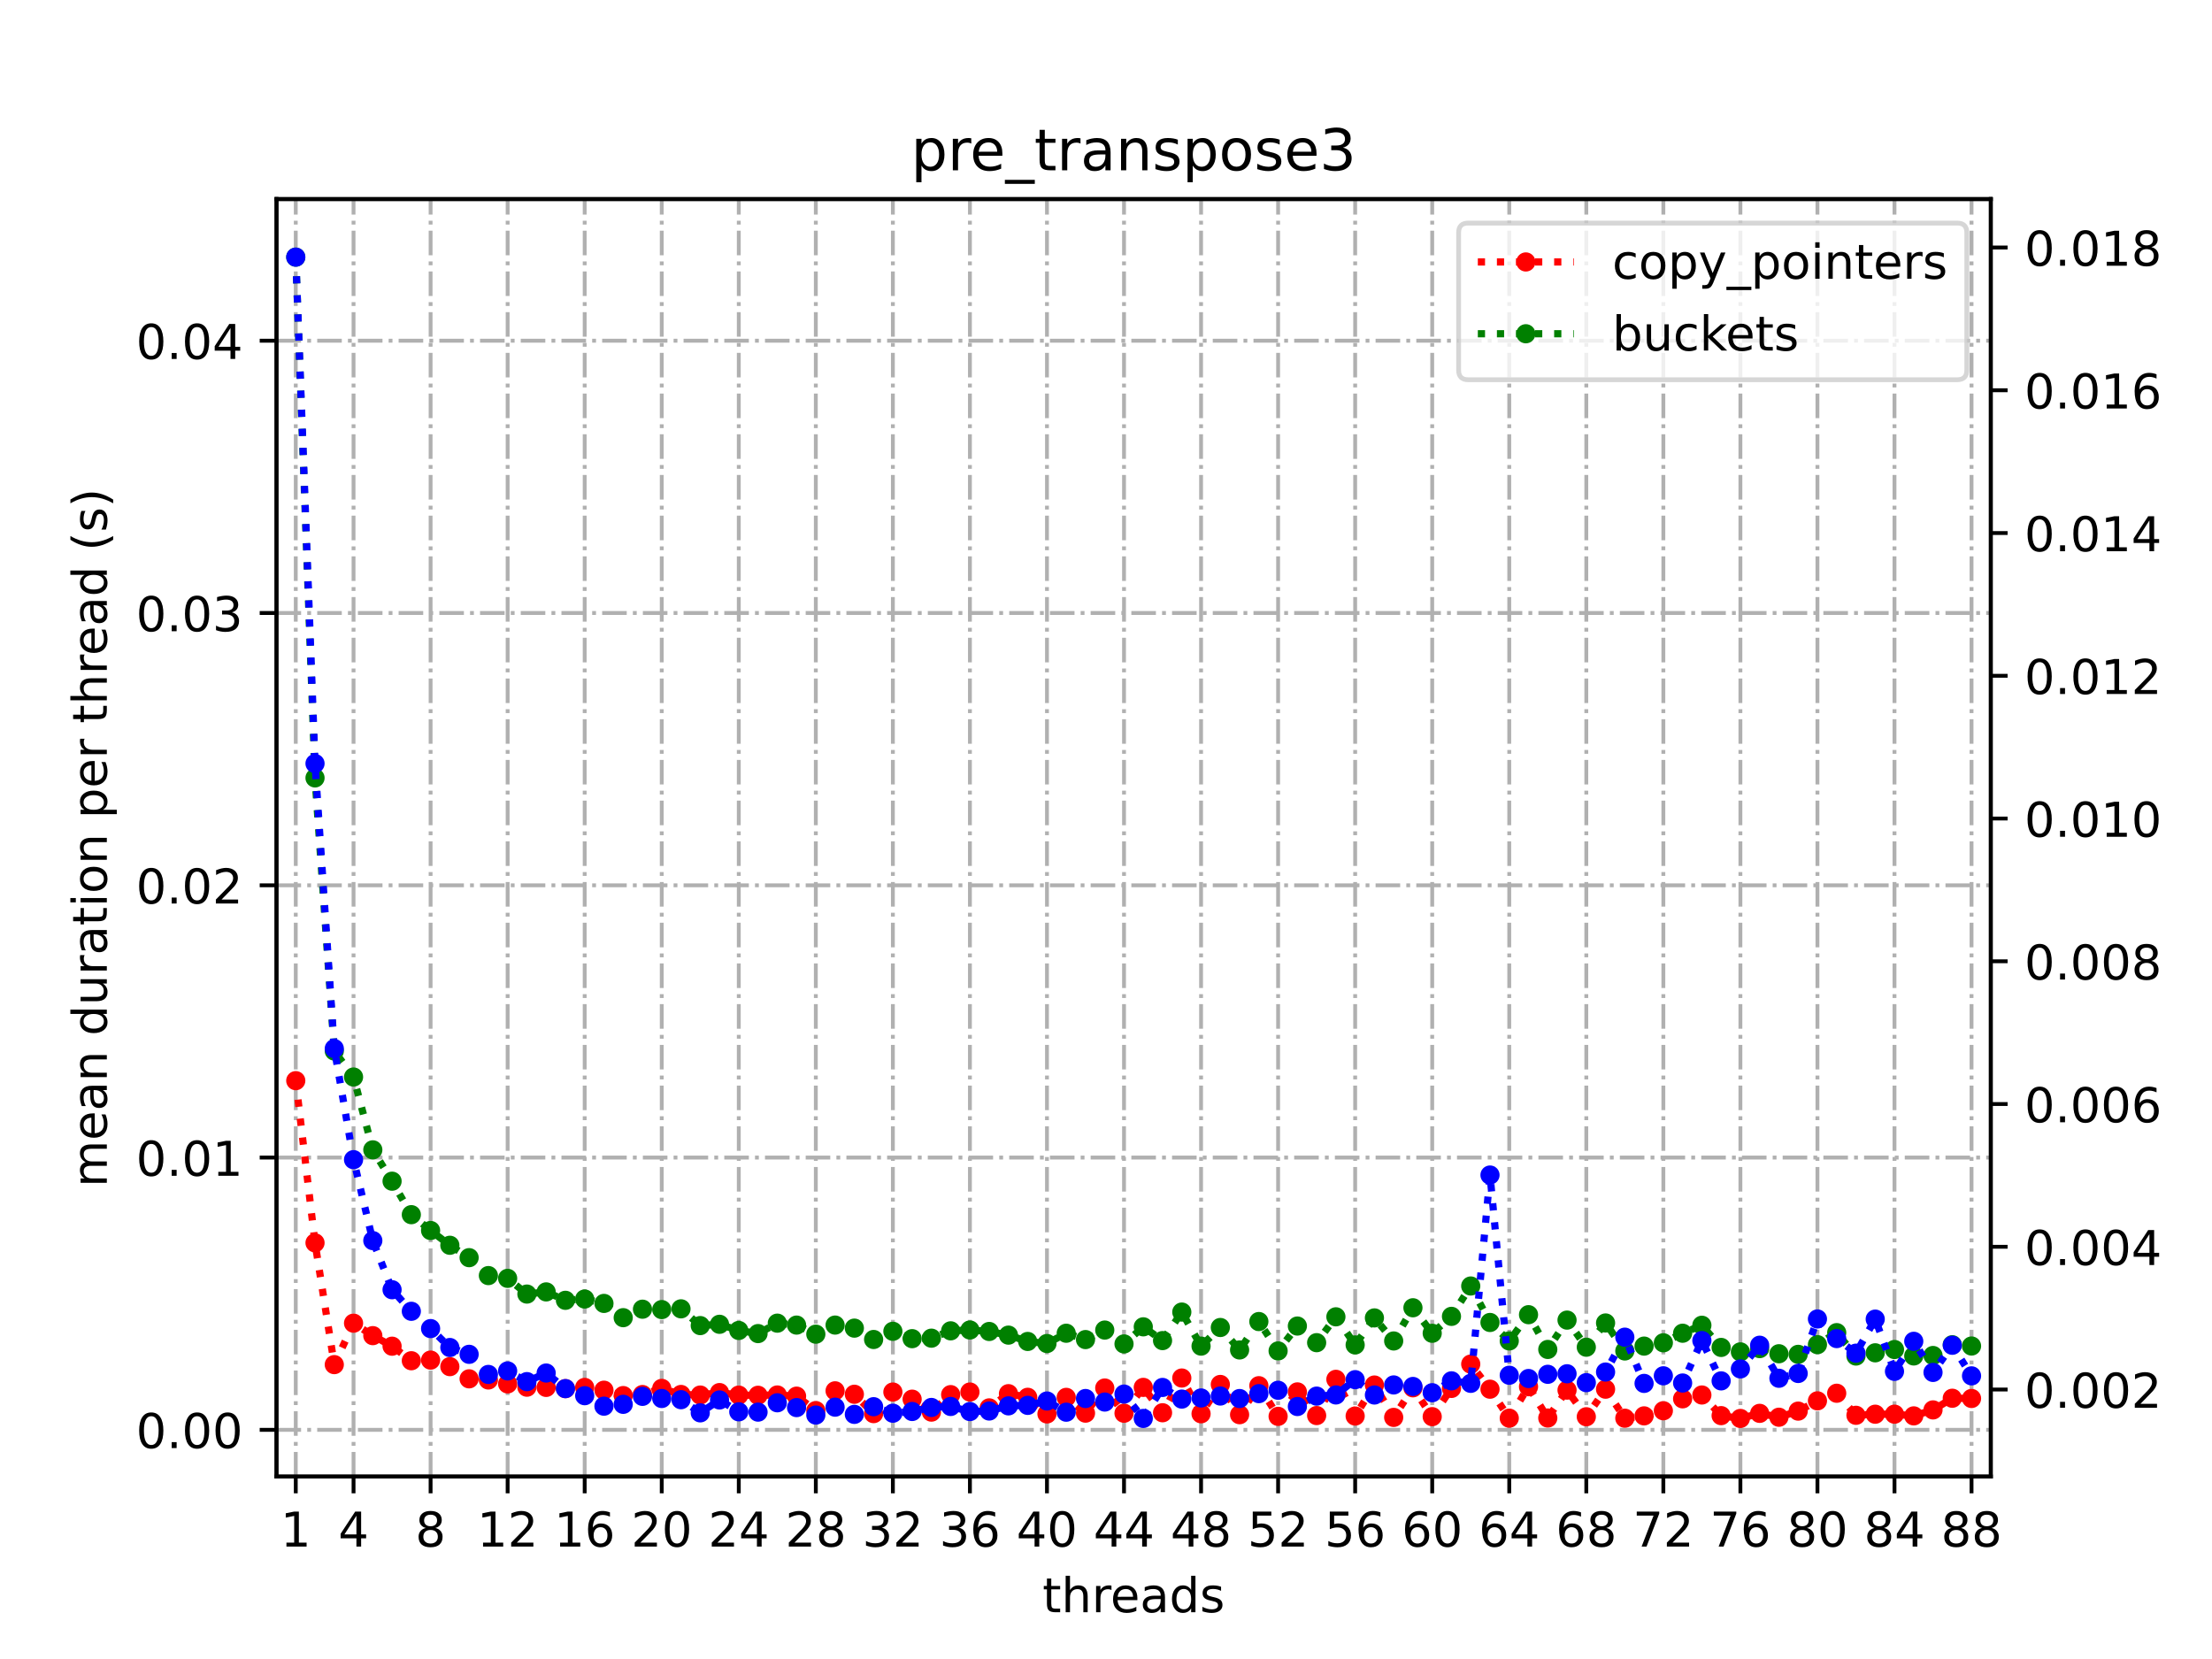 <?xml version="1.0" encoding="utf-8" standalone="no"?>
<!DOCTYPE svg PUBLIC "-//W3C//DTD SVG 1.1//EN"
  "http://www.w3.org/Graphics/SVG/1.1/DTD/svg11.dtd">
<!-- Created with matplotlib (https://matplotlib.org/) -->
<svg height="345.6pt" version="1.1" viewBox="0 0 460.8 345.6" width="460.8pt" xmlns="http://www.w3.org/2000/svg" xmlns:xlink="http://www.w3.org/1999/xlink">
 <defs>
  <style type="text/css">*{stroke-linecap:butt;stroke-linejoin:round;}</style>
 </defs>
 <g id="figure_1">
  <g id="patch_1">
   <path d="M 0 345.6 
L 460.8 345.6 
L 460.8 0 
L 0 0 
z
" style="fill:#ffffff;"/>
  </g>
  <g id="axes_1">
   <g id="patch_2">
    <path d="M 57.6 307.584 
L 414.72 307.584 
L 414.72 41.472 
L 57.6 41.472 
z
" style="fill:#ffffff;"/>
   </g>
   <g id="matplotlib.axis_1">
    <g id="xtick_1">
     <g id="line2d_1">
      <path clip-path="url(#pc39c14c797)" d="M 61.613 307.584 
L 61.613 41.472 
" style="fill:none;stroke:#b0b0b0;stroke-dasharray:5.12,1.28,0.8,1.28;stroke-dashoffset:0;stroke-width:0.8;"/>
     </g>
     <g id="line2d_2">
      <defs>
       <path d="M 0 0 
L 0 3.5 
" id="mbbcbf92d51" style="stroke:#000000;stroke-width:0.8;"/>
      </defs>
      <g>
       <use style="stroke:#000000;stroke-width:0.8;" x="61.613" xlink:href="#mbbcbf92d51" y="307.584"/>
      </g>
     </g>
     <g id="text_1">
      <!-- 1 -->
      <g transform="translate(58.431 322.182)scale(0.1 -0.1)">
       <defs>
        <path d="M 12.406 8.297 
L 28.516 8.297 
L 28.516 63.922 
L 10.984 60.406 
L 10.984 69.391 
L 28.422 72.906 
L 38.281 72.906 
L 38.281 8.297 
L 54.391 8.297 
L 54.391 0 
L 12.406 0 
z
" id="DejaVuSans-49"/>
       </defs>
       <use xlink:href="#DejaVuSans-49"/>
      </g>
     </g>
    </g>
    <g id="xtick_2">
     <g id="line2d_3">
      <path clip-path="url(#pc39c14c797)" d="M 73.65 307.584 
L 73.65 41.472 
" style="fill:none;stroke:#b0b0b0;stroke-dasharray:5.12,1.28,0.8,1.28;stroke-dashoffset:0;stroke-width:0.8;"/>
     </g>
     <g id="line2d_4">
      <g>
       <use style="stroke:#000000;stroke-width:0.8;" x="73.65" xlink:href="#mbbcbf92d51" y="307.584"/>
      </g>
     </g>
     <g id="text_2">
      <!-- 4 -->
      <g transform="translate(70.469 322.182)scale(0.1 -0.1)">
       <defs>
        <path d="M 37.797 64.312 
L 12.891 25.391 
L 37.797 25.391 
z
M 35.203 72.906 
L 47.609 72.906 
L 47.609 25.391 
L 58.016 25.391 
L 58.016 17.188 
L 47.609 17.188 
L 47.609 0 
L 37.797 0 
L 37.797 17.188 
L 4.891 17.188 
L 4.891 26.703 
z
" id="DejaVuSans-52"/>
       </defs>
       <use xlink:href="#DejaVuSans-52"/>
      </g>
     </g>
    </g>
    <g id="xtick_3">
     <g id="line2d_5">
      <path clip-path="url(#pc39c14c797)" d="M 89.701 307.584 
L 89.701 41.472 
" style="fill:none;stroke:#b0b0b0;stroke-dasharray:5.12,1.28,0.8,1.28;stroke-dashoffset:0;stroke-width:0.8;"/>
     </g>
     <g id="line2d_6">
      <g>
       <use style="stroke:#000000;stroke-width:0.8;" x="89.701" xlink:href="#mbbcbf92d51" y="307.584"/>
      </g>
     </g>
     <g id="text_3">
      <!-- 8 -->
      <g transform="translate(86.519 322.182)scale(0.1 -0.1)">
       <defs>
        <path d="M 31.781 34.625 
Q 24.75 34.625 20.719 30.859 
Q 16.703 27.094 16.703 20.516 
Q 16.703 13.922 20.719 10.156 
Q 24.75 6.391 31.781 6.391 
Q 38.812 6.391 42.859 10.172 
Q 46.922 13.969 46.922 20.516 
Q 46.922 27.094 42.891 30.859 
Q 38.875 34.625 31.781 34.625 
z
M 21.922 38.812 
Q 15.578 40.375 12.031 44.719 
Q 8.5 49.078 8.5 55.328 
Q 8.5 64.062 14.719 69.141 
Q 20.953 74.219 31.781 74.219 
Q 42.672 74.219 48.875 69.141 
Q 55.078 64.062 55.078 55.328 
Q 55.078 49.078 51.531 44.719 
Q 48 40.375 41.703 38.812 
Q 48.828 37.156 52.797 32.312 
Q 56.781 27.484 56.781 20.516 
Q 56.781 9.906 50.312 4.234 
Q 43.844 -1.422 31.781 -1.422 
Q 19.734 -1.422 13.25 4.234 
Q 6.781 9.906 6.781 20.516 
Q 6.781 27.484 10.781 32.312 
Q 14.797 37.156 21.922 38.812 
z
M 18.312 54.391 
Q 18.312 48.734 21.844 45.562 
Q 25.391 42.391 31.781 42.391 
Q 38.141 42.391 41.719 45.562 
Q 45.312 48.734 45.312 54.391 
Q 45.312 60.062 41.719 63.234 
Q 38.141 66.406 31.781 66.406 
Q 25.391 66.406 21.844 63.234 
Q 18.312 60.062 18.312 54.391 
z
" id="DejaVuSans-56"/>
       </defs>
       <use xlink:href="#DejaVuSans-56"/>
      </g>
     </g>
    </g>
    <g id="xtick_4">
     <g id="line2d_7">
      <path clip-path="url(#pc39c14c797)" d="M 105.751 307.584 
L 105.751 41.472 
" style="fill:none;stroke:#b0b0b0;stroke-dasharray:5.12,1.28,0.8,1.28;stroke-dashoffset:0;stroke-width:0.8;"/>
     </g>
     <g id="line2d_8">
      <g>
       <use style="stroke:#000000;stroke-width:0.8;" x="105.751" xlink:href="#mbbcbf92d51" y="307.584"/>
      </g>
     </g>
     <g id="text_4">
      <!-- 12 -->
      <g transform="translate(99.389 322.182)scale(0.1 -0.1)">
       <defs>
        <path d="M 19.188 8.297 
L 53.609 8.297 
L 53.609 0 
L 7.328 0 
L 7.328 8.297 
Q 12.938 14.109 22.625 23.891 
Q 32.328 33.688 34.812 36.531 
Q 39.547 41.844 41.422 45.531 
Q 43.312 49.219 43.312 52.781 
Q 43.312 58.594 39.234 62.25 
Q 35.156 65.922 28.609 65.922 
Q 23.969 65.922 18.812 64.312 
Q 13.672 62.703 7.812 59.422 
L 7.812 69.391 
Q 13.766 71.781 18.938 73 
Q 24.125 74.219 28.422 74.219 
Q 39.75 74.219 46.484 68.547 
Q 53.219 62.891 53.219 53.422 
Q 53.219 48.922 51.531 44.891 
Q 49.859 40.875 45.406 35.406 
Q 44.188 33.984 37.641 27.219 
Q 31.109 20.453 19.188 8.297 
z
" id="DejaVuSans-50"/>
       </defs>
       <use xlink:href="#DejaVuSans-49"/>
       <use x="63.623" xlink:href="#DejaVuSans-50"/>
      </g>
     </g>
    </g>
    <g id="xtick_5">
     <g id="line2d_9">
      <path clip-path="url(#pc39c14c797)" d="M 121.801 307.584 
L 121.801 41.472 
" style="fill:none;stroke:#b0b0b0;stroke-dasharray:5.12,1.28,0.8,1.28;stroke-dashoffset:0;stroke-width:0.8;"/>
     </g>
     <g id="line2d_10">
      <g>
       <use style="stroke:#000000;stroke-width:0.8;" x="121.801" xlink:href="#mbbcbf92d51" y="307.584"/>
      </g>
     </g>
     <g id="text_5">
      <!-- 16 -->
      <g transform="translate(115.439 322.182)scale(0.1 -0.1)">
       <defs>
        <path d="M 33.016 40.375 
Q 26.375 40.375 22.484 35.828 
Q 18.609 31.297 18.609 23.391 
Q 18.609 15.531 22.484 10.953 
Q 26.375 6.391 33.016 6.391 
Q 39.656 6.391 43.531 10.953 
Q 47.406 15.531 47.406 23.391 
Q 47.406 31.297 43.531 35.828 
Q 39.656 40.375 33.016 40.375 
z
M 52.594 71.297 
L 52.594 62.312 
Q 48.875 64.062 45.094 64.984 
Q 41.312 65.922 37.594 65.922 
Q 27.828 65.922 22.672 59.328 
Q 17.531 52.734 16.797 39.406 
Q 19.672 43.656 24.016 45.922 
Q 28.375 48.188 33.594 48.188 
Q 44.578 48.188 50.953 41.516 
Q 57.328 34.859 57.328 23.391 
Q 57.328 12.156 50.688 5.359 
Q 44.047 -1.422 33.016 -1.422 
Q 20.359 -1.422 13.672 8.266 
Q 6.984 17.969 6.984 36.375 
Q 6.984 53.656 15.188 63.938 
Q 23.391 74.219 37.203 74.219 
Q 40.922 74.219 44.703 73.484 
Q 48.484 72.75 52.594 71.297 
z
" id="DejaVuSans-54"/>
       </defs>
       <use xlink:href="#DejaVuSans-49"/>
       <use x="63.623" xlink:href="#DejaVuSans-54"/>
      </g>
     </g>
    </g>
    <g id="xtick_6">
     <g id="line2d_11">
      <path clip-path="url(#pc39c14c797)" d="M 137.852 307.584 
L 137.852 41.472 
" style="fill:none;stroke:#b0b0b0;stroke-dasharray:5.12,1.28,0.8,1.28;stroke-dashoffset:0;stroke-width:0.8;"/>
     </g>
     <g id="line2d_12">
      <g>
       <use style="stroke:#000000;stroke-width:0.8;" x="137.852" xlink:href="#mbbcbf92d51" y="307.584"/>
      </g>
     </g>
     <g id="text_6">
      <!-- 20 -->
      <g transform="translate(131.489 322.182)scale(0.1 -0.1)">
       <defs>
        <path d="M 31.781 66.406 
Q 24.172 66.406 20.328 58.906 
Q 16.5 51.422 16.5 36.375 
Q 16.5 21.391 20.328 13.891 
Q 24.172 6.391 31.781 6.391 
Q 39.453 6.391 43.281 13.891 
Q 47.125 21.391 47.125 36.375 
Q 47.125 51.422 43.281 58.906 
Q 39.453 66.406 31.781 66.406 
z
M 31.781 74.219 
Q 44.047 74.219 50.516 64.516 
Q 56.984 54.828 56.984 36.375 
Q 56.984 17.969 50.516 8.266 
Q 44.047 -1.422 31.781 -1.422 
Q 19.531 -1.422 13.062 8.266 
Q 6.594 17.969 6.594 36.375 
Q 6.594 54.828 13.062 64.516 
Q 19.531 74.219 31.781 74.219 
z
" id="DejaVuSans-48"/>
       </defs>
       <use xlink:href="#DejaVuSans-50"/>
       <use x="63.623" xlink:href="#DejaVuSans-48"/>
      </g>
     </g>
    </g>
    <g id="xtick_7">
     <g id="line2d_13">
      <path clip-path="url(#pc39c14c797)" d="M 153.902 307.584 
L 153.902 41.472 
" style="fill:none;stroke:#b0b0b0;stroke-dasharray:5.12,1.28,0.8,1.28;stroke-dashoffset:0;stroke-width:0.8;"/>
     </g>
     <g id="line2d_14">
      <g>
       <use style="stroke:#000000;stroke-width:0.8;" x="153.902" xlink:href="#mbbcbf92d51" y="307.584"/>
      </g>
     </g>
     <g id="text_7">
      <!-- 24 -->
      <g transform="translate(147.54 322.182)scale(0.1 -0.1)">
       <use xlink:href="#DejaVuSans-50"/>
       <use x="63.623" xlink:href="#DejaVuSans-52"/>
      </g>
     </g>
    </g>
    <g id="xtick_8">
     <g id="line2d_15">
      <path clip-path="url(#pc39c14c797)" d="M 169.952 307.584 
L 169.952 41.472 
" style="fill:none;stroke:#b0b0b0;stroke-dasharray:5.12,1.28,0.8,1.28;stroke-dashoffset:0;stroke-width:0.8;"/>
     </g>
     <g id="line2d_16">
      <g>
       <use style="stroke:#000000;stroke-width:0.8;" x="169.952" xlink:href="#mbbcbf92d51" y="307.584"/>
      </g>
     </g>
     <g id="text_8">
      <!-- 28 -->
      <g transform="translate(163.59 322.182)scale(0.1 -0.1)">
       <use xlink:href="#DejaVuSans-50"/>
       <use x="63.623" xlink:href="#DejaVuSans-56"/>
      </g>
     </g>
    </g>
    <g id="xtick_9">
     <g id="line2d_17">
      <path clip-path="url(#pc39c14c797)" d="M 186.003 307.584 
L 186.003 41.472 
" style="fill:none;stroke:#b0b0b0;stroke-dasharray:5.12,1.28,0.8,1.28;stroke-dashoffset:0;stroke-width:0.8;"/>
     </g>
     <g id="line2d_18">
      <g>
       <use style="stroke:#000000;stroke-width:0.8;" x="186.003" xlink:href="#mbbcbf92d51" y="307.584"/>
      </g>
     </g>
     <g id="text_9">
      <!-- 32 -->
      <g transform="translate(179.64 322.182)scale(0.1 -0.1)">
       <defs>
        <path d="M 40.578 39.312 
Q 47.656 37.797 51.625 33 
Q 55.609 28.219 55.609 21.188 
Q 55.609 10.406 48.188 4.484 
Q 40.766 -1.422 27.094 -1.422 
Q 22.516 -1.422 17.656 -0.516 
Q 12.797 0.391 7.625 2.203 
L 7.625 11.719 
Q 11.719 9.328 16.594 8.109 
Q 21.484 6.891 26.812 6.891 
Q 36.078 6.891 40.938 10.547 
Q 45.797 14.203 45.797 21.188 
Q 45.797 27.641 41.281 31.266 
Q 36.766 34.906 28.719 34.906 
L 20.219 34.906 
L 20.219 43.016 
L 29.109 43.016 
Q 36.375 43.016 40.234 45.922 
Q 44.094 48.828 44.094 54.297 
Q 44.094 59.906 40.109 62.906 
Q 36.141 65.922 28.719 65.922 
Q 24.656 65.922 20.016 65.031 
Q 15.375 64.156 9.812 62.312 
L 9.812 71.094 
Q 15.438 72.656 20.344 73.438 
Q 25.25 74.219 29.594 74.219 
Q 40.828 74.219 47.359 69.109 
Q 53.906 64.016 53.906 55.328 
Q 53.906 49.266 50.438 45.094 
Q 46.969 40.922 40.578 39.312 
z
" id="DejaVuSans-51"/>
       </defs>
       <use xlink:href="#DejaVuSans-51"/>
       <use x="63.623" xlink:href="#DejaVuSans-50"/>
      </g>
     </g>
    </g>
    <g id="xtick_10">
     <g id="line2d_19">
      <path clip-path="url(#pc39c14c797)" d="M 202.053 307.584 
L 202.053 41.472 
" style="fill:none;stroke:#b0b0b0;stroke-dasharray:5.12,1.28,0.8,1.28;stroke-dashoffset:0;stroke-width:0.8;"/>
     </g>
     <g id="line2d_20">
      <g>
       <use style="stroke:#000000;stroke-width:0.8;" x="202.053" xlink:href="#mbbcbf92d51" y="307.584"/>
      </g>
     </g>
     <g id="text_10">
      <!-- 36 -->
      <g transform="translate(195.691 322.182)scale(0.1 -0.1)">
       <use xlink:href="#DejaVuSans-51"/>
       <use x="63.623" xlink:href="#DejaVuSans-54"/>
      </g>
     </g>
    </g>
    <g id="xtick_11">
     <g id="line2d_21">
      <path clip-path="url(#pc39c14c797)" d="M 218.103 307.584 
L 218.103 41.472 
" style="fill:none;stroke:#b0b0b0;stroke-dasharray:5.12,1.28,0.8,1.28;stroke-dashoffset:0;stroke-width:0.8;"/>
     </g>
     <g id="line2d_22">
      <g>
       <use style="stroke:#000000;stroke-width:0.8;" x="218.103" xlink:href="#mbbcbf92d51" y="307.584"/>
      </g>
     </g>
     <g id="text_11">
      <!-- 40 -->
      <g transform="translate(211.741 322.182)scale(0.1 -0.1)">
       <use xlink:href="#DejaVuSans-52"/>
       <use x="63.623" xlink:href="#DejaVuSans-48"/>
      </g>
     </g>
    </g>
    <g id="xtick_12">
     <g id="line2d_23">
      <path clip-path="url(#pc39c14c797)" d="M 234.154 307.584 
L 234.154 41.472 
" style="fill:none;stroke:#b0b0b0;stroke-dasharray:5.12,1.28,0.8,1.28;stroke-dashoffset:0;stroke-width:0.8;"/>
     </g>
     <g id="line2d_24">
      <g>
       <use style="stroke:#000000;stroke-width:0.8;" x="234.154" xlink:href="#mbbcbf92d51" y="307.584"/>
      </g>
     </g>
     <g id="text_12">
      <!-- 44 -->
      <g transform="translate(227.791 322.182)scale(0.1 -0.1)">
       <use xlink:href="#DejaVuSans-52"/>
       <use x="63.623" xlink:href="#DejaVuSans-52"/>
      </g>
     </g>
    </g>
    <g id="xtick_13">
     <g id="line2d_25">
      <path clip-path="url(#pc39c14c797)" d="M 250.204 307.584 
L 250.204 41.472 
" style="fill:none;stroke:#b0b0b0;stroke-dasharray:5.12,1.28,0.8,1.28;stroke-dashoffset:0;stroke-width:0.8;"/>
     </g>
     <g id="line2d_26">
      <g>
       <use style="stroke:#000000;stroke-width:0.8;" x="250.204" xlink:href="#mbbcbf92d51" y="307.584"/>
      </g>
     </g>
     <g id="text_13">
      <!-- 48 -->
      <g transform="translate(243.842 322.182)scale(0.1 -0.1)">
       <use xlink:href="#DejaVuSans-52"/>
       <use x="63.623" xlink:href="#DejaVuSans-56"/>
      </g>
     </g>
    </g>
    <g id="xtick_14">
     <g id="line2d_27">
      <path clip-path="url(#pc39c14c797)" d="M 266.254 307.584 
L 266.254 41.472 
" style="fill:none;stroke:#b0b0b0;stroke-dasharray:5.12,1.28,0.8,1.28;stroke-dashoffset:0;stroke-width:0.8;"/>
     </g>
     <g id="line2d_28">
      <g>
       <use style="stroke:#000000;stroke-width:0.8;" x="266.254" xlink:href="#mbbcbf92d51" y="307.584"/>
      </g>
     </g>
     <g id="text_14">
      <!-- 52 -->
      <g transform="translate(259.892 322.182)scale(0.1 -0.1)">
       <defs>
        <path d="M 10.797 72.906 
L 49.516 72.906 
L 49.516 64.594 
L 19.828 64.594 
L 19.828 46.734 
Q 21.969 47.469 24.109 47.828 
Q 26.266 48.188 28.422 48.188 
Q 40.625 48.188 47.75 41.5 
Q 54.891 34.812 54.891 23.391 
Q 54.891 11.625 47.562 5.094 
Q 40.234 -1.422 26.906 -1.422 
Q 22.312 -1.422 17.547 -0.641 
Q 12.797 0.141 7.719 1.703 
L 7.719 11.625 
Q 12.109 9.234 16.797 8.062 
Q 21.484 6.891 26.703 6.891 
Q 35.156 6.891 40.078 11.328 
Q 45.016 15.766 45.016 23.391 
Q 45.016 31 40.078 35.438 
Q 35.156 39.891 26.703 39.891 
Q 22.75 39.891 18.812 39.016 
Q 14.891 38.141 10.797 36.281 
z
" id="DejaVuSans-53"/>
       </defs>
       <use xlink:href="#DejaVuSans-53"/>
       <use x="63.623" xlink:href="#DejaVuSans-50"/>
      </g>
     </g>
    </g>
    <g id="xtick_15">
     <g id="line2d_29">
      <path clip-path="url(#pc39c14c797)" d="M 282.305 307.584 
L 282.305 41.472 
" style="fill:none;stroke:#b0b0b0;stroke-dasharray:5.12,1.28,0.8,1.28;stroke-dashoffset:0;stroke-width:0.8;"/>
     </g>
     <g id="line2d_30">
      <g>
       <use style="stroke:#000000;stroke-width:0.8;" x="282.305" xlink:href="#mbbcbf92d51" y="307.584"/>
      </g>
     </g>
     <g id="text_15">
      <!-- 56 -->
      <g transform="translate(275.942 322.182)scale(0.1 -0.1)">
       <use xlink:href="#DejaVuSans-53"/>
       <use x="63.623" xlink:href="#DejaVuSans-54"/>
      </g>
     </g>
    </g>
    <g id="xtick_16">
     <g id="line2d_31">
      <path clip-path="url(#pc39c14c797)" d="M 298.355 307.584 
L 298.355 41.472 
" style="fill:none;stroke:#b0b0b0;stroke-dasharray:5.12,1.28,0.8,1.28;stroke-dashoffset:0;stroke-width:0.8;"/>
     </g>
     <g id="line2d_32">
      <g>
       <use style="stroke:#000000;stroke-width:0.8;" x="298.355" xlink:href="#mbbcbf92d51" y="307.584"/>
      </g>
     </g>
     <g id="text_16">
      <!-- 60 -->
      <g transform="translate(291.993 322.182)scale(0.1 -0.1)">
       <use xlink:href="#DejaVuSans-54"/>
       <use x="63.623" xlink:href="#DejaVuSans-48"/>
      </g>
     </g>
    </g>
    <g id="xtick_17">
     <g id="line2d_33">
      <path clip-path="url(#pc39c14c797)" d="M 314.405 307.584 
L 314.405 41.472 
" style="fill:none;stroke:#b0b0b0;stroke-dasharray:5.12,1.28,0.8,1.28;stroke-dashoffset:0;stroke-width:0.8;"/>
     </g>
     <g id="line2d_34">
      <g>
       <use style="stroke:#000000;stroke-width:0.8;" x="314.405" xlink:href="#mbbcbf92d51" y="307.584"/>
      </g>
     </g>
     <g id="text_17">
      <!-- 64 -->
      <g transform="translate(308.043 322.182)scale(0.1 -0.1)">
       <use xlink:href="#DejaVuSans-54"/>
       <use x="63.623" xlink:href="#DejaVuSans-52"/>
      </g>
     </g>
    </g>
    <g id="xtick_18">
     <g id="line2d_35">
      <path clip-path="url(#pc39c14c797)" d="M 330.456 307.584 
L 330.456 41.472 
" style="fill:none;stroke:#b0b0b0;stroke-dasharray:5.12,1.28,0.8,1.28;stroke-dashoffset:0;stroke-width:0.8;"/>
     </g>
     <g id="line2d_36">
      <g>
       <use style="stroke:#000000;stroke-width:0.8;" x="330.456" xlink:href="#mbbcbf92d51" y="307.584"/>
      </g>
     </g>
     <g id="text_18">
      <!-- 68 -->
      <g transform="translate(324.093 322.182)scale(0.1 -0.1)">
       <use xlink:href="#DejaVuSans-54"/>
       <use x="63.623" xlink:href="#DejaVuSans-56"/>
      </g>
     </g>
    </g>
    <g id="xtick_19">
     <g id="line2d_37">
      <path clip-path="url(#pc39c14c797)" d="M 346.506 307.584 
L 346.506 41.472 
" style="fill:none;stroke:#b0b0b0;stroke-dasharray:5.12,1.28,0.8,1.28;stroke-dashoffset:0;stroke-width:0.8;"/>
     </g>
     <g id="line2d_38">
      <g>
       <use style="stroke:#000000;stroke-width:0.8;" x="346.506" xlink:href="#mbbcbf92d51" y="307.584"/>
      </g>
     </g>
     <g id="text_19">
      <!-- 72 -->
      <g transform="translate(340.144 322.182)scale(0.1 -0.1)">
       <defs>
        <path d="M 8.203 72.906 
L 55.078 72.906 
L 55.078 68.703 
L 28.609 0 
L 18.312 0 
L 43.219 64.594 
L 8.203 64.594 
z
" id="DejaVuSans-55"/>
       </defs>
       <use xlink:href="#DejaVuSans-55"/>
       <use x="63.623" xlink:href="#DejaVuSans-50"/>
      </g>
     </g>
    </g>
    <g id="xtick_20">
     <g id="line2d_39">
      <path clip-path="url(#pc39c14c797)" d="M 362.556 307.584 
L 362.556 41.472 
" style="fill:none;stroke:#b0b0b0;stroke-dasharray:5.12,1.28,0.8,1.28;stroke-dashoffset:0;stroke-width:0.8;"/>
     </g>
     <g id="line2d_40">
      <g>
       <use style="stroke:#000000;stroke-width:0.8;" x="362.556" xlink:href="#mbbcbf92d51" y="307.584"/>
      </g>
     </g>
     <g id="text_20">
      <!-- 76 -->
      <g transform="translate(356.194 322.182)scale(0.1 -0.1)">
       <use xlink:href="#DejaVuSans-55"/>
       <use x="63.623" xlink:href="#DejaVuSans-54"/>
      </g>
     </g>
    </g>
    <g id="xtick_21">
     <g id="line2d_41">
      <path clip-path="url(#pc39c14c797)" d="M 378.607 307.584 
L 378.607 41.472 
" style="fill:none;stroke:#b0b0b0;stroke-dasharray:5.12,1.28,0.8,1.28;stroke-dashoffset:0;stroke-width:0.8;"/>
     </g>
     <g id="line2d_42">
      <g>
       <use style="stroke:#000000;stroke-width:0.8;" x="378.607" xlink:href="#mbbcbf92d51" y="307.584"/>
      </g>
     </g>
     <g id="text_21">
      <!-- 80 -->
      <g transform="translate(372.244 322.182)scale(0.1 -0.1)">
       <use xlink:href="#DejaVuSans-56"/>
       <use x="63.623" xlink:href="#DejaVuSans-48"/>
      </g>
     </g>
    </g>
    <g id="xtick_22">
     <g id="line2d_43">
      <path clip-path="url(#pc39c14c797)" d="M 394.657 307.584 
L 394.657 41.472 
" style="fill:none;stroke:#b0b0b0;stroke-dasharray:5.12,1.28,0.8,1.28;stroke-dashoffset:0;stroke-width:0.8;"/>
     </g>
     <g id="line2d_44">
      <g>
       <use style="stroke:#000000;stroke-width:0.8;" x="394.657" xlink:href="#mbbcbf92d51" y="307.584"/>
      </g>
     </g>
     <g id="text_22">
      <!-- 84 -->
      <g transform="translate(388.295 322.182)scale(0.1 -0.1)">
       <use xlink:href="#DejaVuSans-56"/>
       <use x="63.623" xlink:href="#DejaVuSans-52"/>
      </g>
     </g>
    </g>
    <g id="xtick_23">
     <g id="line2d_45">
      <path clip-path="url(#pc39c14c797)" d="M 410.707 307.584 
L 410.707 41.472 
" style="fill:none;stroke:#b0b0b0;stroke-dasharray:5.12,1.28,0.8,1.28;stroke-dashoffset:0;stroke-width:0.8;"/>
     </g>
     <g id="line2d_46">
      <g>
       <use style="stroke:#000000;stroke-width:0.8;" x="410.707" xlink:href="#mbbcbf92d51" y="307.584"/>
      </g>
     </g>
     <g id="text_23">
      <!-- 88 -->
      <g transform="translate(404.345 322.182)scale(0.1 -0.1)">
       <use xlink:href="#DejaVuSans-56"/>
       <use x="63.623" xlink:href="#DejaVuSans-56"/>
      </g>
     </g>
    </g>
    <g id="text_24">
     <!-- threads -->
     <g transform="translate(217.169 335.861)scale(0.1 -0.1)">
      <defs>
       <path d="M 18.312 70.219 
L 18.312 54.688 
L 36.812 54.688 
L 36.812 47.703 
L 18.312 47.703 
L 18.312 18.016 
Q 18.312 11.328 20.141 9.422 
Q 21.969 7.516 27.594 7.516 
L 36.812 7.516 
L 36.812 0 
L 27.594 0 
Q 17.188 0 13.234 3.875 
Q 9.281 7.766 9.281 18.016 
L 9.281 47.703 
L 2.688 47.703 
L 2.688 54.688 
L 9.281 54.688 
L 9.281 70.219 
z
" id="DejaVuSans-116"/>
       <path d="M 54.891 33.016 
L 54.891 0 
L 45.906 0 
L 45.906 32.719 
Q 45.906 40.484 42.875 44.328 
Q 39.844 48.188 33.797 48.188 
Q 26.516 48.188 22.312 43.547 
Q 18.109 38.922 18.109 30.906 
L 18.109 0 
L 9.078 0 
L 9.078 75.984 
L 18.109 75.984 
L 18.109 46.188 
Q 21.344 51.125 25.703 53.562 
Q 30.078 56 35.797 56 
Q 45.219 56 50.047 50.172 
Q 54.891 44.344 54.891 33.016 
z
" id="DejaVuSans-104"/>
       <path d="M 41.109 46.297 
Q 39.594 47.172 37.812 47.578 
Q 36.031 48 33.891 48 
Q 26.266 48 22.188 43.047 
Q 18.109 38.094 18.109 28.812 
L 18.109 0 
L 9.078 0 
L 9.078 54.688 
L 18.109 54.688 
L 18.109 46.188 
Q 20.953 51.172 25.484 53.578 
Q 30.031 56 36.531 56 
Q 37.453 56 38.578 55.875 
Q 39.703 55.766 41.062 55.516 
z
" id="DejaVuSans-114"/>
       <path d="M 56.203 29.594 
L 56.203 25.203 
L 14.891 25.203 
Q 15.484 15.922 20.484 11.062 
Q 25.484 6.203 34.422 6.203 
Q 39.594 6.203 44.453 7.469 
Q 49.312 8.734 54.109 11.281 
L 54.109 2.781 
Q 49.266 0.734 44.188 -0.344 
Q 39.109 -1.422 33.891 -1.422 
Q 20.797 -1.422 13.156 6.188 
Q 5.516 13.812 5.516 26.812 
Q 5.516 40.234 12.766 48.109 
Q 20.016 56 32.328 56 
Q 43.359 56 49.781 48.891 
Q 56.203 41.797 56.203 29.594 
z
M 47.219 32.234 
Q 47.125 39.594 43.094 43.984 
Q 39.062 48.391 32.422 48.391 
Q 24.906 48.391 20.391 44.141 
Q 15.875 39.891 15.188 32.172 
z
" id="DejaVuSans-101"/>
       <path d="M 34.281 27.484 
Q 23.391 27.484 19.188 25 
Q 14.984 22.516 14.984 16.5 
Q 14.984 11.719 18.141 8.906 
Q 21.297 6.109 26.703 6.109 
Q 34.188 6.109 38.703 11.406 
Q 43.219 16.703 43.219 25.484 
L 43.219 27.484 
z
M 52.203 31.203 
L 52.203 0 
L 43.219 0 
L 43.219 8.297 
Q 40.141 3.328 35.547 0.953 
Q 30.953 -1.422 24.312 -1.422 
Q 15.922 -1.422 10.953 3.297 
Q 6 8.016 6 15.922 
Q 6 25.141 12.172 29.828 
Q 18.359 34.516 30.609 34.516 
L 43.219 34.516 
L 43.219 35.406 
Q 43.219 41.609 39.141 45 
Q 35.062 48.391 27.688 48.391 
Q 23 48.391 18.547 47.266 
Q 14.109 46.141 10.016 43.891 
L 10.016 52.203 
Q 14.938 54.109 19.578 55.047 
Q 24.219 56 28.609 56 
Q 40.484 56 46.344 49.844 
Q 52.203 43.703 52.203 31.203 
z
" id="DejaVuSans-97"/>
       <path d="M 45.406 46.391 
L 45.406 75.984 
L 54.391 75.984 
L 54.391 0 
L 45.406 0 
L 45.406 8.203 
Q 42.578 3.328 38.25 0.953 
Q 33.938 -1.422 27.875 -1.422 
Q 17.969 -1.422 11.734 6.484 
Q 5.516 14.406 5.516 27.297 
Q 5.516 40.188 11.734 48.094 
Q 17.969 56 27.875 56 
Q 33.938 56 38.25 53.625 
Q 42.578 51.266 45.406 46.391 
z
M 14.797 27.297 
Q 14.797 17.391 18.875 11.75 
Q 22.953 6.109 30.078 6.109 
Q 37.203 6.109 41.297 11.75 
Q 45.406 17.391 45.406 27.297 
Q 45.406 37.203 41.297 42.844 
Q 37.203 48.484 30.078 48.484 
Q 22.953 48.484 18.875 42.844 
Q 14.797 37.203 14.797 27.297 
z
" id="DejaVuSans-100"/>
       <path d="M 44.281 53.078 
L 44.281 44.578 
Q 40.484 46.531 36.375 47.5 
Q 32.281 48.484 27.875 48.484 
Q 21.188 48.484 17.844 46.438 
Q 14.5 44.391 14.5 40.281 
Q 14.5 37.156 16.891 35.375 
Q 19.281 33.594 26.516 31.984 
L 29.594 31.297 
Q 39.156 29.25 43.188 25.516 
Q 47.219 21.781 47.219 15.094 
Q 47.219 7.469 41.188 3.016 
Q 35.156 -1.422 24.609 -1.422 
Q 20.219 -1.422 15.453 -0.562 
Q 10.688 0.297 5.422 2 
L 5.422 11.281 
Q 10.406 8.688 15.234 7.391 
Q 20.062 6.109 24.812 6.109 
Q 31.156 6.109 34.562 8.281 
Q 37.984 10.453 37.984 14.406 
Q 37.984 18.062 35.516 20.016 
Q 33.062 21.969 24.703 23.781 
L 21.578 24.516 
Q 13.234 26.266 9.516 29.906 
Q 5.812 33.547 5.812 39.891 
Q 5.812 47.609 11.281 51.797 
Q 16.75 56 26.812 56 
Q 31.781 56 36.172 55.266 
Q 40.578 54.547 44.281 53.078 
z
" id="DejaVuSans-115"/>
      </defs>
      <use xlink:href="#DejaVuSans-116"/>
      <use x="39.209" xlink:href="#DejaVuSans-104"/>
      <use x="102.588" xlink:href="#DejaVuSans-114"/>
      <use x="141.451" xlink:href="#DejaVuSans-101"/>
      <use x="202.975" xlink:href="#DejaVuSans-97"/>
      <use x="264.254" xlink:href="#DejaVuSans-100"/>
      <use x="327.73" xlink:href="#DejaVuSans-115"/>
     </g>
    </g>
   </g>
   <g id="matplotlib.axis_2">
    <g id="ytick_1">
     <g id="line2d_47">
      <path clip-path="url(#pc39c14c797)" d="M 57.6 297.862 
L 414.72 297.862 
" style="fill:none;stroke:#b0b0b0;stroke-dasharray:5.12,1.28,0.8,1.28;stroke-dashoffset:0;stroke-width:0.8;"/>
     </g>
     <g id="line2d_48">
      <defs>
       <path d="M 0 0 
L -3.5 0 
" id="m17bfa98952" style="stroke:#000000;stroke-width:0.8;"/>
      </defs>
      <g>
       <use style="stroke:#000000;stroke-width:0.8;" x="57.6" xlink:href="#m17bfa98952" y="297.862"/>
      </g>
     </g>
     <g id="text_25">
      <!-- 0.00 -->
      <g transform="translate(28.334 301.661)scale(0.1 -0.1)">
       <defs>
        <path d="M 10.688 12.406 
L 21 12.406 
L 21 0 
L 10.688 0 
z
" id="DejaVuSans-46"/>
       </defs>
       <use xlink:href="#DejaVuSans-48"/>
       <use x="63.623" xlink:href="#DejaVuSans-46"/>
       <use x="95.41" xlink:href="#DejaVuSans-48"/>
       <use x="159.033" xlink:href="#DejaVuSans-48"/>
      </g>
     </g>
    </g>
    <g id="ytick_2">
     <g id="line2d_49">
      <path clip-path="url(#pc39c14c797)" d="M 57.6 241.14 
L 414.72 241.14 
" style="fill:none;stroke:#b0b0b0;stroke-dasharray:5.12,1.28,0.8,1.28;stroke-dashoffset:0;stroke-width:0.8;"/>
     </g>
     <g id="line2d_50">
      <g>
       <use style="stroke:#000000;stroke-width:0.8;" x="57.6" xlink:href="#m17bfa98952" y="241.14"/>
      </g>
     </g>
     <g id="text_26">
      <!-- 0.01 -->
      <g transform="translate(28.334 244.94)scale(0.1 -0.1)">
       <use xlink:href="#DejaVuSans-48"/>
       <use x="63.623" xlink:href="#DejaVuSans-46"/>
       <use x="95.41" xlink:href="#DejaVuSans-48"/>
       <use x="159.033" xlink:href="#DejaVuSans-49"/>
      </g>
     </g>
    </g>
    <g id="ytick_3">
     <g id="line2d_51">
      <path clip-path="url(#pc39c14c797)" d="M 57.6 184.419 
L 414.72 184.419 
" style="fill:none;stroke:#b0b0b0;stroke-dasharray:5.12,1.28,0.8,1.28;stroke-dashoffset:0;stroke-width:0.8;"/>
     </g>
     <g id="line2d_52">
      <g>
       <use style="stroke:#000000;stroke-width:0.8;" x="57.6" xlink:href="#m17bfa98952" y="184.419"/>
      </g>
     </g>
     <g id="text_27">
      <!-- 0.02 -->
      <g transform="translate(28.334 188.218)scale(0.1 -0.1)">
       <use xlink:href="#DejaVuSans-48"/>
       <use x="63.623" xlink:href="#DejaVuSans-46"/>
       <use x="95.41" xlink:href="#DejaVuSans-48"/>
       <use x="159.033" xlink:href="#DejaVuSans-50"/>
      </g>
     </g>
    </g>
    <g id="ytick_4">
     <g id="line2d_53">
      <path clip-path="url(#pc39c14c797)" d="M 57.6 127.698 
L 414.72 127.698 
" style="fill:none;stroke:#b0b0b0;stroke-dasharray:5.12,1.28,0.8,1.28;stroke-dashoffset:0;stroke-width:0.8;"/>
     </g>
     <g id="line2d_54">
      <g>
       <use style="stroke:#000000;stroke-width:0.8;" x="57.6" xlink:href="#m17bfa98952" y="127.698"/>
      </g>
     </g>
     <g id="text_28">
      <!-- 0.03 -->
      <g transform="translate(28.334 131.497)scale(0.1 -0.1)">
       <use xlink:href="#DejaVuSans-48"/>
       <use x="63.623" xlink:href="#DejaVuSans-46"/>
       <use x="95.41" xlink:href="#DejaVuSans-48"/>
       <use x="159.033" xlink:href="#DejaVuSans-51"/>
      </g>
     </g>
    </g>
    <g id="ytick_5">
     <g id="line2d_55">
      <path clip-path="url(#pc39c14c797)" d="M 57.6 70.976 
L 414.72 70.976 
" style="fill:none;stroke:#b0b0b0;stroke-dasharray:5.12,1.28,0.8,1.28;stroke-dashoffset:0;stroke-width:0.8;"/>
     </g>
     <g id="line2d_56">
      <g>
       <use style="stroke:#000000;stroke-width:0.8;" x="57.6" xlink:href="#m17bfa98952" y="70.976"/>
      </g>
     </g>
     <g id="text_29">
      <!-- 0.04 -->
      <g transform="translate(28.334 74.776)scale(0.1 -0.1)">
       <use xlink:href="#DejaVuSans-48"/>
       <use x="63.623" xlink:href="#DejaVuSans-46"/>
       <use x="95.41" xlink:href="#DejaVuSans-48"/>
       <use x="159.033" xlink:href="#DejaVuSans-52"/>
      </g>
     </g>
    </g>
    <g id="text_30">
     <!-- mean duration per thread (s) -->
     <g transform="translate(22.255 247.303)rotate(-90)scale(0.1 -0.1)">
      <defs>
       <path d="M 52 44.188 
Q 55.375 50.25 60.062 53.125 
Q 64.75 56 71.094 56 
Q 79.641 56 84.281 50.016 
Q 88.922 44.047 88.922 33.016 
L 88.922 0 
L 79.891 0 
L 79.891 32.719 
Q 79.891 40.578 77.094 44.375 
Q 74.312 48.188 68.609 48.188 
Q 61.625 48.188 57.562 43.547 
Q 53.516 38.922 53.516 30.906 
L 53.516 0 
L 44.484 0 
L 44.484 32.719 
Q 44.484 40.625 41.703 44.406 
Q 38.922 48.188 33.109 48.188 
Q 26.219 48.188 22.156 43.531 
Q 18.109 38.875 18.109 30.906 
L 18.109 0 
L 9.078 0 
L 9.078 54.688 
L 18.109 54.688 
L 18.109 46.188 
Q 21.188 51.219 25.484 53.609 
Q 29.781 56 35.688 56 
Q 41.656 56 45.828 52.969 
Q 50 49.953 52 44.188 
z
" id="DejaVuSans-109"/>
       <path d="M 54.891 33.016 
L 54.891 0 
L 45.906 0 
L 45.906 32.719 
Q 45.906 40.484 42.875 44.328 
Q 39.844 48.188 33.797 48.188 
Q 26.516 48.188 22.312 43.547 
Q 18.109 38.922 18.109 30.906 
L 18.109 0 
L 9.078 0 
L 9.078 54.688 
L 18.109 54.688 
L 18.109 46.188 
Q 21.344 51.125 25.703 53.562 
Q 30.078 56 35.797 56 
Q 45.219 56 50.047 50.172 
Q 54.891 44.344 54.891 33.016 
z
" id="DejaVuSans-110"/>
       <path id="DejaVuSans-32"/>
       <path d="M 8.5 21.578 
L 8.5 54.688 
L 17.484 54.688 
L 17.484 21.922 
Q 17.484 14.156 20.5 10.266 
Q 23.531 6.391 29.594 6.391 
Q 36.859 6.391 41.078 11.031 
Q 45.312 15.672 45.312 23.688 
L 45.312 54.688 
L 54.297 54.688 
L 54.297 0 
L 45.312 0 
L 45.312 8.406 
Q 42.047 3.422 37.719 1 
Q 33.406 -1.422 27.688 -1.422 
Q 18.266 -1.422 13.375 4.438 
Q 8.5 10.297 8.5 21.578 
z
M 31.109 56 
z
" id="DejaVuSans-117"/>
       <path d="M 9.422 54.688 
L 18.406 54.688 
L 18.406 0 
L 9.422 0 
z
M 9.422 75.984 
L 18.406 75.984 
L 18.406 64.594 
L 9.422 64.594 
z
" id="DejaVuSans-105"/>
       <path d="M 30.609 48.391 
Q 23.391 48.391 19.188 42.75 
Q 14.984 37.109 14.984 27.297 
Q 14.984 17.484 19.156 11.844 
Q 23.344 6.203 30.609 6.203 
Q 37.797 6.203 41.984 11.859 
Q 46.188 17.531 46.188 27.297 
Q 46.188 37.016 41.984 42.703 
Q 37.797 48.391 30.609 48.391 
z
M 30.609 56 
Q 42.328 56 49.016 48.375 
Q 55.719 40.766 55.719 27.297 
Q 55.719 13.875 49.016 6.219 
Q 42.328 -1.422 30.609 -1.422 
Q 18.844 -1.422 12.172 6.219 
Q 5.516 13.875 5.516 27.297 
Q 5.516 40.766 12.172 48.375 
Q 18.844 56 30.609 56 
z
" id="DejaVuSans-111"/>
       <path d="M 18.109 8.203 
L 18.109 -20.797 
L 9.078 -20.797 
L 9.078 54.688 
L 18.109 54.688 
L 18.109 46.391 
Q 20.953 51.266 25.266 53.625 
Q 29.594 56 35.594 56 
Q 45.562 56 51.781 48.094 
Q 58.016 40.188 58.016 27.297 
Q 58.016 14.406 51.781 6.484 
Q 45.562 -1.422 35.594 -1.422 
Q 29.594 -1.422 25.266 0.953 
Q 20.953 3.328 18.109 8.203 
z
M 48.688 27.297 
Q 48.688 37.203 44.609 42.844 
Q 40.531 48.484 33.406 48.484 
Q 26.266 48.484 22.188 42.844 
Q 18.109 37.203 18.109 27.297 
Q 18.109 17.391 22.188 11.75 
Q 26.266 6.109 33.406 6.109 
Q 40.531 6.109 44.609 11.75 
Q 48.688 17.391 48.688 27.297 
z
" id="DejaVuSans-112"/>
       <path d="M 31 75.875 
Q 24.469 64.656 21.281 53.656 
Q 18.109 42.672 18.109 31.391 
Q 18.109 20.125 21.312 9.062 
Q 24.516 -2 31 -13.188 
L 23.188 -13.188 
Q 15.875 -1.703 12.234 9.375 
Q 8.594 20.453 8.594 31.391 
Q 8.594 42.281 12.203 53.312 
Q 15.828 64.359 23.188 75.875 
z
" id="DejaVuSans-40"/>
       <path d="M 8.016 75.875 
L 15.828 75.875 
Q 23.141 64.359 26.781 53.312 
Q 30.422 42.281 30.422 31.391 
Q 30.422 20.453 26.781 9.375 
Q 23.141 -1.703 15.828 -13.188 
L 8.016 -13.188 
Q 14.5 -2 17.703 9.062 
Q 20.906 20.125 20.906 31.391 
Q 20.906 42.672 17.703 53.656 
Q 14.5 64.656 8.016 75.875 
z
" id="DejaVuSans-41"/>
      </defs>
      <use xlink:href="#DejaVuSans-109"/>
      <use x="97.412" xlink:href="#DejaVuSans-101"/>
      <use x="158.936" xlink:href="#DejaVuSans-97"/>
      <use x="220.215" xlink:href="#DejaVuSans-110"/>
      <use x="283.594" xlink:href="#DejaVuSans-32"/>
      <use x="315.381" xlink:href="#DejaVuSans-100"/>
      <use x="378.857" xlink:href="#DejaVuSans-117"/>
      <use x="442.236" xlink:href="#DejaVuSans-114"/>
      <use x="483.35" xlink:href="#DejaVuSans-97"/>
      <use x="544.629" xlink:href="#DejaVuSans-116"/>
      <use x="583.838" xlink:href="#DejaVuSans-105"/>
      <use x="611.621" xlink:href="#DejaVuSans-111"/>
      <use x="672.803" xlink:href="#DejaVuSans-110"/>
      <use x="736.182" xlink:href="#DejaVuSans-32"/>
      <use x="767.969" xlink:href="#DejaVuSans-112"/>
      <use x="831.445" xlink:href="#DejaVuSans-101"/>
      <use x="892.969" xlink:href="#DejaVuSans-114"/>
      <use x="934.082" xlink:href="#DejaVuSans-32"/>
      <use x="965.869" xlink:href="#DejaVuSans-116"/>
      <use x="1005.078" xlink:href="#DejaVuSans-104"/>
      <use x="1068.457" xlink:href="#DejaVuSans-114"/>
      <use x="1107.32" xlink:href="#DejaVuSans-101"/>
      <use x="1168.844" xlink:href="#DejaVuSans-97"/>
      <use x="1230.123" xlink:href="#DejaVuSans-100"/>
      <use x="1293.6" xlink:href="#DejaVuSans-32"/>
      <use x="1325.387" xlink:href="#DejaVuSans-40"/>
      <use x="1364.4" xlink:href="#DejaVuSans-115"/>
      <use x="1416.5" xlink:href="#DejaVuSans-41"/>
     </g>
    </g>
   </g>
   <g id="line2d_57">
    <path clip-path="url(#pc39c14c797)" d="M 61.613 225.122 
L 65.625 258.908 
L 69.638 284.276 
L 73.65 275.64 
L 77.663 278.239 
L 81.676 280.437 
L 85.688 283.466 
L 89.701 283.333 
L 93.713 284.694 
L 97.726 287.237 
L 101.738 287.474 
L 105.751 288.292 
L 109.764 288.976 
L 113.776 289.022 
L 117.789 289.276 
L 121.801 289.025 
L 125.814 289.606 
L 129.827 290.725 
L 133.839 290.51 
L 137.852 289.229 
L 141.864 290.493 
L 145.877 290.615 
L 149.889 290.099 
L 153.902 290.629 
L 157.915 290.662 
L 161.927 290.601 
L 165.94 290.845 
L 169.952 293.856 
L 173.965 289.735 
L 177.978 290.451 
L 181.99 294.482 
L 186.003 289.988 
L 190.015 291.472 
L 194.028 294.169 
L 198.04 290.526 
L 202.053 289.985 
L 206.066 293.288 
L 210.078 290.328 
L 214.091 291.083 
L 218.103 294.548 
L 222.116 291.097 
L 226.129 294.382 
L 230.141 289.149 
L 234.154 294.401 
L 238.166 289.017 
L 242.179 294.302 
L 246.191 287.068 
L 250.204 294.515 
L 254.217 288.407 
L 258.229 294.706 
L 262.242 288.666 
L 266.254 295.054 
L 270.267 289.959 
L 274.28 294.885 
L 278.292 287.341 
L 282.305 294.987 
L 286.317 288.526 
L 290.33 295.27 
L 294.342 289.106 
L 298.355 295.116 
L 302.368 289.233 
L 306.38 284.166 
L 310.393 289.395 
L 314.405 295.434 
L 318.418 288.877 
L 322.431 295.399 
L 326.443 289.585 
L 330.456 295.136 
L 334.468 289.393 
L 338.481 295.44 
L 342.493 294.952 
L 346.506 293.885 
L 350.519 291.4 
L 354.531 290.603 
L 358.544 294.901 
L 362.556 295.488 
L 366.569 294.427 
L 370.582 295.235 
L 374.594 293.962 
L 378.607 291.821 
L 382.619 290.239 
L 386.632 294.833 
L 390.644 294.606 
L 394.657 294.599 
L 398.67 294.954 
L 402.682 293.71 
L 406.695 291.279 
L 410.707 291.328 
" style="fill:none;stroke:#ff0000;stroke-dasharray:1.5,2.475;stroke-dashoffset:0;stroke-width:1.5;"/>
    <defs>
     <path d="M 0 1.5 
C 0.398 1.5 0.779 1.342 1.061 1.061 
C 1.342 0.779 1.5 0.398 1.5 0 
C 1.5 -0.398 1.342 -0.779 1.061 -1.061 
C 0.779 -1.342 0.398 -1.5 0 -1.5 
C -0.398 -1.5 -0.779 -1.342 -1.061 -1.061 
C -1.342 -0.779 -1.5 -0.398 -1.5 0 
C -1.5 0.398 -1.342 0.779 -1.061 1.061 
C -0.779 1.342 -0.398 1.5 0 1.5 
z
" id="m8da893e9b7" style="stroke:#ff0000;"/>
    </defs>
    <g clip-path="url(#pc39c14c797)">
     <use style="fill:#ff0000;stroke:#ff0000;" x="61.613" xlink:href="#m8da893e9b7" y="225.122"/>
     <use style="fill:#ff0000;stroke:#ff0000;" x="65.625" xlink:href="#m8da893e9b7" y="258.908"/>
     <use style="fill:#ff0000;stroke:#ff0000;" x="69.638" xlink:href="#m8da893e9b7" y="284.276"/>
     <use style="fill:#ff0000;stroke:#ff0000;" x="73.65" xlink:href="#m8da893e9b7" y="275.64"/>
     <use style="fill:#ff0000;stroke:#ff0000;" x="77.663" xlink:href="#m8da893e9b7" y="278.239"/>
     <use style="fill:#ff0000;stroke:#ff0000;" x="81.676" xlink:href="#m8da893e9b7" y="280.437"/>
     <use style="fill:#ff0000;stroke:#ff0000;" x="85.688" xlink:href="#m8da893e9b7" y="283.466"/>
     <use style="fill:#ff0000;stroke:#ff0000;" x="89.701" xlink:href="#m8da893e9b7" y="283.333"/>
     <use style="fill:#ff0000;stroke:#ff0000;" x="93.713" xlink:href="#m8da893e9b7" y="284.694"/>
     <use style="fill:#ff0000;stroke:#ff0000;" x="97.726" xlink:href="#m8da893e9b7" y="287.237"/>
     <use style="fill:#ff0000;stroke:#ff0000;" x="101.738" xlink:href="#m8da893e9b7" y="287.474"/>
     <use style="fill:#ff0000;stroke:#ff0000;" x="105.751" xlink:href="#m8da893e9b7" y="288.292"/>
     <use style="fill:#ff0000;stroke:#ff0000;" x="109.764" xlink:href="#m8da893e9b7" y="288.976"/>
     <use style="fill:#ff0000;stroke:#ff0000;" x="113.776" xlink:href="#m8da893e9b7" y="289.022"/>
     <use style="fill:#ff0000;stroke:#ff0000;" x="117.789" xlink:href="#m8da893e9b7" y="289.276"/>
     <use style="fill:#ff0000;stroke:#ff0000;" x="121.801" xlink:href="#m8da893e9b7" y="289.025"/>
     <use style="fill:#ff0000;stroke:#ff0000;" x="125.814" xlink:href="#m8da893e9b7" y="289.606"/>
     <use style="fill:#ff0000;stroke:#ff0000;" x="129.827" xlink:href="#m8da893e9b7" y="290.725"/>
     <use style="fill:#ff0000;stroke:#ff0000;" x="133.839" xlink:href="#m8da893e9b7" y="290.51"/>
     <use style="fill:#ff0000;stroke:#ff0000;" x="137.852" xlink:href="#m8da893e9b7" y="289.229"/>
     <use style="fill:#ff0000;stroke:#ff0000;" x="141.864" xlink:href="#m8da893e9b7" y="290.493"/>
     <use style="fill:#ff0000;stroke:#ff0000;" x="145.877" xlink:href="#m8da893e9b7" y="290.615"/>
     <use style="fill:#ff0000;stroke:#ff0000;" x="149.889" xlink:href="#m8da893e9b7" y="290.099"/>
     <use style="fill:#ff0000;stroke:#ff0000;" x="153.902" xlink:href="#m8da893e9b7" y="290.629"/>
     <use style="fill:#ff0000;stroke:#ff0000;" x="157.915" xlink:href="#m8da893e9b7" y="290.662"/>
     <use style="fill:#ff0000;stroke:#ff0000;" x="161.927" xlink:href="#m8da893e9b7" y="290.601"/>
     <use style="fill:#ff0000;stroke:#ff0000;" x="165.94" xlink:href="#m8da893e9b7" y="290.845"/>
     <use style="fill:#ff0000;stroke:#ff0000;" x="169.952" xlink:href="#m8da893e9b7" y="293.856"/>
     <use style="fill:#ff0000;stroke:#ff0000;" x="173.965" xlink:href="#m8da893e9b7" y="289.735"/>
     <use style="fill:#ff0000;stroke:#ff0000;" x="177.978" xlink:href="#m8da893e9b7" y="290.451"/>
     <use style="fill:#ff0000;stroke:#ff0000;" x="181.99" xlink:href="#m8da893e9b7" y="294.482"/>
     <use style="fill:#ff0000;stroke:#ff0000;" x="186.003" xlink:href="#m8da893e9b7" y="289.988"/>
     <use style="fill:#ff0000;stroke:#ff0000;" x="190.015" xlink:href="#m8da893e9b7" y="291.472"/>
     <use style="fill:#ff0000;stroke:#ff0000;" x="194.028" xlink:href="#m8da893e9b7" y="294.169"/>
     <use style="fill:#ff0000;stroke:#ff0000;" x="198.04" xlink:href="#m8da893e9b7" y="290.526"/>
     <use style="fill:#ff0000;stroke:#ff0000;" x="202.053" xlink:href="#m8da893e9b7" y="289.985"/>
     <use style="fill:#ff0000;stroke:#ff0000;" x="206.066" xlink:href="#m8da893e9b7" y="293.288"/>
     <use style="fill:#ff0000;stroke:#ff0000;" x="210.078" xlink:href="#m8da893e9b7" y="290.328"/>
     <use style="fill:#ff0000;stroke:#ff0000;" x="214.091" xlink:href="#m8da893e9b7" y="291.083"/>
     <use style="fill:#ff0000;stroke:#ff0000;" x="218.103" xlink:href="#m8da893e9b7" y="294.548"/>
     <use style="fill:#ff0000;stroke:#ff0000;" x="222.116" xlink:href="#m8da893e9b7" y="291.097"/>
     <use style="fill:#ff0000;stroke:#ff0000;" x="226.129" xlink:href="#m8da893e9b7" y="294.382"/>
     <use style="fill:#ff0000;stroke:#ff0000;" x="230.141" xlink:href="#m8da893e9b7" y="289.149"/>
     <use style="fill:#ff0000;stroke:#ff0000;" x="234.154" xlink:href="#m8da893e9b7" y="294.401"/>
     <use style="fill:#ff0000;stroke:#ff0000;" x="238.166" xlink:href="#m8da893e9b7" y="289.017"/>
     <use style="fill:#ff0000;stroke:#ff0000;" x="242.179" xlink:href="#m8da893e9b7" y="294.302"/>
     <use style="fill:#ff0000;stroke:#ff0000;" x="246.191" xlink:href="#m8da893e9b7" y="287.068"/>
     <use style="fill:#ff0000;stroke:#ff0000;" x="250.204" xlink:href="#m8da893e9b7" y="294.515"/>
     <use style="fill:#ff0000;stroke:#ff0000;" x="254.217" xlink:href="#m8da893e9b7" y="288.407"/>
     <use style="fill:#ff0000;stroke:#ff0000;" x="258.229" xlink:href="#m8da893e9b7" y="294.706"/>
     <use style="fill:#ff0000;stroke:#ff0000;" x="262.242" xlink:href="#m8da893e9b7" y="288.666"/>
     <use style="fill:#ff0000;stroke:#ff0000;" x="266.254" xlink:href="#m8da893e9b7" y="295.054"/>
     <use style="fill:#ff0000;stroke:#ff0000;" x="270.267" xlink:href="#m8da893e9b7" y="289.959"/>
     <use style="fill:#ff0000;stroke:#ff0000;" x="274.28" xlink:href="#m8da893e9b7" y="294.885"/>
     <use style="fill:#ff0000;stroke:#ff0000;" x="278.292" xlink:href="#m8da893e9b7" y="287.341"/>
     <use style="fill:#ff0000;stroke:#ff0000;" x="282.305" xlink:href="#m8da893e9b7" y="294.987"/>
     <use style="fill:#ff0000;stroke:#ff0000;" x="286.317" xlink:href="#m8da893e9b7" y="288.526"/>
     <use style="fill:#ff0000;stroke:#ff0000;" x="290.33" xlink:href="#m8da893e9b7" y="295.27"/>
     <use style="fill:#ff0000;stroke:#ff0000;" x="294.342" xlink:href="#m8da893e9b7" y="289.106"/>
     <use style="fill:#ff0000;stroke:#ff0000;" x="298.355" xlink:href="#m8da893e9b7" y="295.116"/>
     <use style="fill:#ff0000;stroke:#ff0000;" x="302.368" xlink:href="#m8da893e9b7" y="289.233"/>
     <use style="fill:#ff0000;stroke:#ff0000;" x="306.38" xlink:href="#m8da893e9b7" y="284.166"/>
     <use style="fill:#ff0000;stroke:#ff0000;" x="310.393" xlink:href="#m8da893e9b7" y="289.395"/>
     <use style="fill:#ff0000;stroke:#ff0000;" x="314.405" xlink:href="#m8da893e9b7" y="295.434"/>
     <use style="fill:#ff0000;stroke:#ff0000;" x="318.418" xlink:href="#m8da893e9b7" y="288.877"/>
     <use style="fill:#ff0000;stroke:#ff0000;" x="322.431" xlink:href="#m8da893e9b7" y="295.399"/>
     <use style="fill:#ff0000;stroke:#ff0000;" x="326.443" xlink:href="#m8da893e9b7" y="289.585"/>
     <use style="fill:#ff0000;stroke:#ff0000;" x="330.456" xlink:href="#m8da893e9b7" y="295.136"/>
     <use style="fill:#ff0000;stroke:#ff0000;" x="334.468" xlink:href="#m8da893e9b7" y="289.393"/>
     <use style="fill:#ff0000;stroke:#ff0000;" x="338.481" xlink:href="#m8da893e9b7" y="295.44"/>
     <use style="fill:#ff0000;stroke:#ff0000;" x="342.493" xlink:href="#m8da893e9b7" y="294.952"/>
     <use style="fill:#ff0000;stroke:#ff0000;" x="346.506" xlink:href="#m8da893e9b7" y="293.885"/>
     <use style="fill:#ff0000;stroke:#ff0000;" x="350.519" xlink:href="#m8da893e9b7" y="291.4"/>
     <use style="fill:#ff0000;stroke:#ff0000;" x="354.531" xlink:href="#m8da893e9b7" y="290.603"/>
     <use style="fill:#ff0000;stroke:#ff0000;" x="358.544" xlink:href="#m8da893e9b7" y="294.901"/>
     <use style="fill:#ff0000;stroke:#ff0000;" x="362.556" xlink:href="#m8da893e9b7" y="295.488"/>
     <use style="fill:#ff0000;stroke:#ff0000;" x="366.569" xlink:href="#m8da893e9b7" y="294.427"/>
     <use style="fill:#ff0000;stroke:#ff0000;" x="370.582" xlink:href="#m8da893e9b7" y="295.235"/>
     <use style="fill:#ff0000;stroke:#ff0000;" x="374.594" xlink:href="#m8da893e9b7" y="293.962"/>
     <use style="fill:#ff0000;stroke:#ff0000;" x="378.607" xlink:href="#m8da893e9b7" y="291.821"/>
     <use style="fill:#ff0000;stroke:#ff0000;" x="382.619" xlink:href="#m8da893e9b7" y="290.239"/>
     <use style="fill:#ff0000;stroke:#ff0000;" x="386.632" xlink:href="#m8da893e9b7" y="294.833"/>
     <use style="fill:#ff0000;stroke:#ff0000;" x="390.644" xlink:href="#m8da893e9b7" y="294.606"/>
     <use style="fill:#ff0000;stroke:#ff0000;" x="394.657" xlink:href="#m8da893e9b7" y="294.599"/>
     <use style="fill:#ff0000;stroke:#ff0000;" x="398.67" xlink:href="#m8da893e9b7" y="294.954"/>
     <use style="fill:#ff0000;stroke:#ff0000;" x="402.682" xlink:href="#m8da893e9b7" y="293.71"/>
     <use style="fill:#ff0000;stroke:#ff0000;" x="406.695" xlink:href="#m8da893e9b7" y="291.279"/>
     <use style="fill:#ff0000;stroke:#ff0000;" x="410.707" xlink:href="#m8da893e9b7" y="291.328"/>
    </g>
   </g>
   <g id="line2d_58">
    <path clip-path="url(#pc39c14c797)" d="M 61.613 53.568 
L 65.625 162.053 
L 69.638 218.944 
L 73.65 224.363 
L 77.663 239.535 
L 81.676 246.066 
L 85.688 253.038 
L 89.701 256.337 
L 93.713 259.413 
L 97.726 261.994 
L 101.738 265.727 
L 105.751 266.304 
L 109.764 269.578 
L 113.776 269.127 
L 117.789 270.879 
L 121.801 270.609 
L 125.814 271.526 
L 129.827 274.495 
L 133.839 272.73 
L 137.852 272.811 
L 141.864 272.655 
L 145.877 276.145 
L 149.889 275.876 
L 153.902 277.158 
L 157.915 277.81 
L 161.927 275.638 
L 165.94 276.04 
L 169.952 277.934 
L 173.965 276.037 
L 177.978 276.674 
L 181.99 279.039 
L 186.003 277.336 
L 190.015 278.869 
L 194.028 278.766 
L 198.04 277.238 
L 202.053 277.061 
L 206.066 277.371 
L 210.078 278.132 
L 214.091 279.448 
L 218.103 279.882 
L 222.116 277.738 
L 226.129 279.058 
L 230.141 277.076 
L 234.154 279.964 
L 238.166 276.401 
L 242.179 279.271 
L 246.191 273.327 
L 250.204 280.42 
L 254.217 276.542 
L 258.229 281.222 
L 262.242 275.301 
L 266.254 281.422 
L 270.267 276.238 
L 274.28 279.704 
L 278.292 274.317 
L 282.305 280.174 
L 286.317 274.546 
L 290.33 279.348 
L 294.342 272.432 
L 298.355 277.746 
L 302.368 274.223 
L 306.38 267.898 
L 310.393 275.495 
L 314.405 279.342 
L 318.418 273.874 
L 322.431 281.115 
L 326.443 275.002 
L 330.456 280.648 
L 334.468 275.6 
L 338.481 281.432 
L 342.493 280.418 
L 346.506 279.729 
L 350.519 277.736 
L 354.531 276.076 
L 358.544 280.695 
L 362.556 281.624 
L 366.569 280.938 
L 370.582 282.01 
L 374.594 282.138 
L 378.607 280.116 
L 382.619 277.611 
L 386.632 282.488 
L 390.644 281.815 
L 394.657 281.13 
L 398.67 282.471 
L 402.682 282.374 
L 406.695 280.134 
L 410.707 280.399 
" style="fill:none;stroke:#008000;stroke-dasharray:1.5,2.475;stroke-dashoffset:0;stroke-width:1.5;"/>
    <defs>
     <path d="M 0 1.5 
C 0.398 1.5 0.779 1.342 1.061 1.061 
C 1.342 0.779 1.5 0.398 1.5 0 
C 1.5 -0.398 1.342 -0.779 1.061 -1.061 
C 0.779 -1.342 0.398 -1.5 0 -1.5 
C -0.398 -1.5 -0.779 -1.342 -1.061 -1.061 
C -1.342 -0.779 -1.5 -0.398 -1.5 0 
C -1.5 0.398 -1.342 0.779 -1.061 1.061 
C -0.779 1.342 -0.398 1.5 0 1.5 
z
" id="m03df2f740e" style="stroke:#008000;"/>
    </defs>
    <g clip-path="url(#pc39c14c797)">
     <use style="fill:#008000;stroke:#008000;" x="61.613" xlink:href="#m03df2f740e" y="53.568"/>
     <use style="fill:#008000;stroke:#008000;" x="65.625" xlink:href="#m03df2f740e" y="162.053"/>
     <use style="fill:#008000;stroke:#008000;" x="69.638" xlink:href="#m03df2f740e" y="218.944"/>
     <use style="fill:#008000;stroke:#008000;" x="73.65" xlink:href="#m03df2f740e" y="224.363"/>
     <use style="fill:#008000;stroke:#008000;" x="77.663" xlink:href="#m03df2f740e" y="239.535"/>
     <use style="fill:#008000;stroke:#008000;" x="81.676" xlink:href="#m03df2f740e" y="246.066"/>
     <use style="fill:#008000;stroke:#008000;" x="85.688" xlink:href="#m03df2f740e" y="253.038"/>
     <use style="fill:#008000;stroke:#008000;" x="89.701" xlink:href="#m03df2f740e" y="256.337"/>
     <use style="fill:#008000;stroke:#008000;" x="93.713" xlink:href="#m03df2f740e" y="259.413"/>
     <use style="fill:#008000;stroke:#008000;" x="97.726" xlink:href="#m03df2f740e" y="261.994"/>
     <use style="fill:#008000;stroke:#008000;" x="101.738" xlink:href="#m03df2f740e" y="265.727"/>
     <use style="fill:#008000;stroke:#008000;" x="105.751" xlink:href="#m03df2f740e" y="266.304"/>
     <use style="fill:#008000;stroke:#008000;" x="109.764" xlink:href="#m03df2f740e" y="269.578"/>
     <use style="fill:#008000;stroke:#008000;" x="113.776" xlink:href="#m03df2f740e" y="269.127"/>
     <use style="fill:#008000;stroke:#008000;" x="117.789" xlink:href="#m03df2f740e" y="270.879"/>
     <use style="fill:#008000;stroke:#008000;" x="121.801" xlink:href="#m03df2f740e" y="270.609"/>
     <use style="fill:#008000;stroke:#008000;" x="125.814" xlink:href="#m03df2f740e" y="271.526"/>
     <use style="fill:#008000;stroke:#008000;" x="129.827" xlink:href="#m03df2f740e" y="274.495"/>
     <use style="fill:#008000;stroke:#008000;" x="133.839" xlink:href="#m03df2f740e" y="272.73"/>
     <use style="fill:#008000;stroke:#008000;" x="137.852" xlink:href="#m03df2f740e" y="272.811"/>
     <use style="fill:#008000;stroke:#008000;" x="141.864" xlink:href="#m03df2f740e" y="272.655"/>
     <use style="fill:#008000;stroke:#008000;" x="145.877" xlink:href="#m03df2f740e" y="276.145"/>
     <use style="fill:#008000;stroke:#008000;" x="149.889" xlink:href="#m03df2f740e" y="275.876"/>
     <use style="fill:#008000;stroke:#008000;" x="153.902" xlink:href="#m03df2f740e" y="277.158"/>
     <use style="fill:#008000;stroke:#008000;" x="157.915" xlink:href="#m03df2f740e" y="277.81"/>
     <use style="fill:#008000;stroke:#008000;" x="161.927" xlink:href="#m03df2f740e" y="275.638"/>
     <use style="fill:#008000;stroke:#008000;" x="165.94" xlink:href="#m03df2f740e" y="276.04"/>
     <use style="fill:#008000;stroke:#008000;" x="169.952" xlink:href="#m03df2f740e" y="277.934"/>
     <use style="fill:#008000;stroke:#008000;" x="173.965" xlink:href="#m03df2f740e" y="276.037"/>
     <use style="fill:#008000;stroke:#008000;" x="177.978" xlink:href="#m03df2f740e" y="276.674"/>
     <use style="fill:#008000;stroke:#008000;" x="181.99" xlink:href="#m03df2f740e" y="279.039"/>
     <use style="fill:#008000;stroke:#008000;" x="186.003" xlink:href="#m03df2f740e" y="277.336"/>
     <use style="fill:#008000;stroke:#008000;" x="190.015" xlink:href="#m03df2f740e" y="278.869"/>
     <use style="fill:#008000;stroke:#008000;" x="194.028" xlink:href="#m03df2f740e" y="278.766"/>
     <use style="fill:#008000;stroke:#008000;" x="198.04" xlink:href="#m03df2f740e" y="277.238"/>
     <use style="fill:#008000;stroke:#008000;" x="202.053" xlink:href="#m03df2f740e" y="277.061"/>
     <use style="fill:#008000;stroke:#008000;" x="206.066" xlink:href="#m03df2f740e" y="277.371"/>
     <use style="fill:#008000;stroke:#008000;" x="210.078" xlink:href="#m03df2f740e" y="278.132"/>
     <use style="fill:#008000;stroke:#008000;" x="214.091" xlink:href="#m03df2f740e" y="279.448"/>
     <use style="fill:#008000;stroke:#008000;" x="218.103" xlink:href="#m03df2f740e" y="279.882"/>
     <use style="fill:#008000;stroke:#008000;" x="222.116" xlink:href="#m03df2f740e" y="277.738"/>
     <use style="fill:#008000;stroke:#008000;" x="226.129" xlink:href="#m03df2f740e" y="279.058"/>
     <use style="fill:#008000;stroke:#008000;" x="230.141" xlink:href="#m03df2f740e" y="277.076"/>
     <use style="fill:#008000;stroke:#008000;" x="234.154" xlink:href="#m03df2f740e" y="279.964"/>
     <use style="fill:#008000;stroke:#008000;" x="238.166" xlink:href="#m03df2f740e" y="276.401"/>
     <use style="fill:#008000;stroke:#008000;" x="242.179" xlink:href="#m03df2f740e" y="279.271"/>
     <use style="fill:#008000;stroke:#008000;" x="246.191" xlink:href="#m03df2f740e" y="273.327"/>
     <use style="fill:#008000;stroke:#008000;" x="250.204" xlink:href="#m03df2f740e" y="280.42"/>
     <use style="fill:#008000;stroke:#008000;" x="254.217" xlink:href="#m03df2f740e" y="276.542"/>
     <use style="fill:#008000;stroke:#008000;" x="258.229" xlink:href="#m03df2f740e" y="281.222"/>
     <use style="fill:#008000;stroke:#008000;" x="262.242" xlink:href="#m03df2f740e" y="275.301"/>
     <use style="fill:#008000;stroke:#008000;" x="266.254" xlink:href="#m03df2f740e" y="281.422"/>
     <use style="fill:#008000;stroke:#008000;" x="270.267" xlink:href="#m03df2f740e" y="276.238"/>
     <use style="fill:#008000;stroke:#008000;" x="274.28" xlink:href="#m03df2f740e" y="279.704"/>
     <use style="fill:#008000;stroke:#008000;" x="278.292" xlink:href="#m03df2f740e" y="274.317"/>
     <use style="fill:#008000;stroke:#008000;" x="282.305" xlink:href="#m03df2f740e" y="280.174"/>
     <use style="fill:#008000;stroke:#008000;" x="286.317" xlink:href="#m03df2f740e" y="274.546"/>
     <use style="fill:#008000;stroke:#008000;" x="290.33" xlink:href="#m03df2f740e" y="279.348"/>
     <use style="fill:#008000;stroke:#008000;" x="294.342" xlink:href="#m03df2f740e" y="272.432"/>
     <use style="fill:#008000;stroke:#008000;" x="298.355" xlink:href="#m03df2f740e" y="277.746"/>
     <use style="fill:#008000;stroke:#008000;" x="302.368" xlink:href="#m03df2f740e" y="274.223"/>
     <use style="fill:#008000;stroke:#008000;" x="306.38" xlink:href="#m03df2f740e" y="267.898"/>
     <use style="fill:#008000;stroke:#008000;" x="310.393" xlink:href="#m03df2f740e" y="275.495"/>
     <use style="fill:#008000;stroke:#008000;" x="314.405" xlink:href="#m03df2f740e" y="279.342"/>
     <use style="fill:#008000;stroke:#008000;" x="318.418" xlink:href="#m03df2f740e" y="273.874"/>
     <use style="fill:#008000;stroke:#008000;" x="322.431" xlink:href="#m03df2f740e" y="281.115"/>
     <use style="fill:#008000;stroke:#008000;" x="326.443" xlink:href="#m03df2f740e" y="275.002"/>
     <use style="fill:#008000;stroke:#008000;" x="330.456" xlink:href="#m03df2f740e" y="280.648"/>
     <use style="fill:#008000;stroke:#008000;" x="334.468" xlink:href="#m03df2f740e" y="275.6"/>
     <use style="fill:#008000;stroke:#008000;" x="338.481" xlink:href="#m03df2f740e" y="281.432"/>
     <use style="fill:#008000;stroke:#008000;" x="342.493" xlink:href="#m03df2f740e" y="280.418"/>
     <use style="fill:#008000;stroke:#008000;" x="346.506" xlink:href="#m03df2f740e" y="279.729"/>
     <use style="fill:#008000;stroke:#008000;" x="350.519" xlink:href="#m03df2f740e" y="277.736"/>
     <use style="fill:#008000;stroke:#008000;" x="354.531" xlink:href="#m03df2f740e" y="276.076"/>
     <use style="fill:#008000;stroke:#008000;" x="358.544" xlink:href="#m03df2f740e" y="280.695"/>
     <use style="fill:#008000;stroke:#008000;" x="362.556" xlink:href="#m03df2f740e" y="281.624"/>
     <use style="fill:#008000;stroke:#008000;" x="366.569" xlink:href="#m03df2f740e" y="280.938"/>
     <use style="fill:#008000;stroke:#008000;" x="370.582" xlink:href="#m03df2f740e" y="282.01"/>
     <use style="fill:#008000;stroke:#008000;" x="374.594" xlink:href="#m03df2f740e" y="282.138"/>
     <use style="fill:#008000;stroke:#008000;" x="378.607" xlink:href="#m03df2f740e" y="280.116"/>
     <use style="fill:#008000;stroke:#008000;" x="382.619" xlink:href="#m03df2f740e" y="277.611"/>
     <use style="fill:#008000;stroke:#008000;" x="386.632" xlink:href="#m03df2f740e" y="282.488"/>
     <use style="fill:#008000;stroke:#008000;" x="390.644" xlink:href="#m03df2f740e" y="281.815"/>
     <use style="fill:#008000;stroke:#008000;" x="394.657" xlink:href="#m03df2f740e" y="281.13"/>
     <use style="fill:#008000;stroke:#008000;" x="398.67" xlink:href="#m03df2f740e" y="282.471"/>
     <use style="fill:#008000;stroke:#008000;" x="402.682" xlink:href="#m03df2f740e" y="282.374"/>
     <use style="fill:#008000;stroke:#008000;" x="406.695" xlink:href="#m03df2f740e" y="280.134"/>
     <use style="fill:#008000;stroke:#008000;" x="410.707" xlink:href="#m03df2f740e" y="280.399"/>
    </g>
   </g>
   <g id="patch_3">
    <path d="M 57.6 307.584 
L 57.6 41.472 
" style="fill:none;stroke:#000000;stroke-linecap:square;stroke-linejoin:miter;stroke-width:0.8;"/>
   </g>
   <g id="patch_4">
    <path d="M 414.72 307.584 
L 414.72 41.472 
" style="fill:none;stroke:#000000;stroke-linecap:square;stroke-linejoin:miter;stroke-width:0.8;"/>
   </g>
   <g id="patch_5">
    <path d="M 57.6 307.584 
L 414.72 307.584 
" style="fill:none;stroke:#000000;stroke-linecap:square;stroke-linejoin:miter;stroke-width:0.8;"/>
   </g>
   <g id="patch_6">
    <path d="M 57.6 41.472 
L 414.72 41.472 
" style="fill:none;stroke:#000000;stroke-linecap:square;stroke-linejoin:miter;stroke-width:0.8;"/>
   </g>
   <g id="text_31">
    <!-- pre_transpose3 -->
    <g transform="translate(189.788 35.472)scale(0.12 -0.12)">
     <defs>
      <path d="M 50.984 -16.609 
L 50.984 -23.578 
L -0.984 -23.578 
L -0.984 -16.609 
z
" id="DejaVuSans-95"/>
     </defs>
     <use xlink:href="#DejaVuSans-112"/>
     <use x="63.477" xlink:href="#DejaVuSans-114"/>
     <use x="102.34" xlink:href="#DejaVuSans-101"/>
     <use x="163.863" xlink:href="#DejaVuSans-95"/>
     <use x="213.863" xlink:href="#DejaVuSans-116"/>
     <use x="253.072" xlink:href="#DejaVuSans-114"/>
     <use x="294.186" xlink:href="#DejaVuSans-97"/>
     <use x="355.465" xlink:href="#DejaVuSans-110"/>
     <use x="418.844" xlink:href="#DejaVuSans-115"/>
     <use x="470.943" xlink:href="#DejaVuSans-112"/>
     <use x="534.42" xlink:href="#DejaVuSans-111"/>
     <use x="595.602" xlink:href="#DejaVuSans-115"/>
     <use x="647.701" xlink:href="#DejaVuSans-101"/>
     <use x="709.225" xlink:href="#DejaVuSans-51"/>
    </g>
   </g>
   <g id="legend_1">
    <g id="patch_7">
     <path d="M 305.859 79.106 
L 407.72 79.106 
Q 409.72 79.106 409.72 77.106 
L 409.72 48.472 
Q 409.72 46.472 407.72 46.472 
L 305.859 46.472 
Q 303.859 46.472 303.859 48.472 
L 303.859 77.106 
Q 303.859 79.106 305.859 79.106 
z
" style="fill:#ffffff;opacity:0.8;stroke:#cccccc;stroke-linejoin:miter;"/>
    </g>
    <g id="line2d_59">
     <path d="M 307.859 54.57 
L 327.859 54.57 
" style="fill:none;stroke:#ff0000;stroke-dasharray:1.5,2.475;stroke-dashoffset:0;stroke-width:1.5;"/>
    </g>
    <g id="line2d_60">
     <g>
      <use style="fill:#ff0000;stroke:#ff0000;" x="317.859" xlink:href="#m8da893e9b7" y="54.57"/>
     </g>
    </g>
    <g id="text_32">
     <!-- copy_pointers -->
     <g transform="translate(335.859 58.07)scale(0.1 -0.1)">
      <defs>
       <path d="M 48.781 52.594 
L 48.781 44.188 
Q 44.969 46.297 41.141 47.344 
Q 37.312 48.391 33.406 48.391 
Q 24.656 48.391 19.812 42.844 
Q 14.984 37.312 14.984 27.297 
Q 14.984 17.281 19.812 11.734 
Q 24.656 6.203 33.406 6.203 
Q 37.312 6.203 41.141 7.25 
Q 44.969 8.297 48.781 10.406 
L 48.781 2.094 
Q 45.016 0.344 40.984 -0.531 
Q 36.969 -1.422 32.422 -1.422 
Q 20.062 -1.422 12.781 6.344 
Q 5.516 14.109 5.516 27.297 
Q 5.516 40.672 12.859 48.328 
Q 20.219 56 33.016 56 
Q 37.156 56 41.109 55.141 
Q 45.062 54.297 48.781 52.594 
z
" id="DejaVuSans-99"/>
       <path d="M 32.172 -5.078 
Q 28.375 -14.844 24.75 -17.812 
Q 21.141 -20.797 15.094 -20.797 
L 7.906 -20.797 
L 7.906 -13.281 
L 13.188 -13.281 
Q 16.891 -13.281 18.938 -11.516 
Q 21 -9.766 23.484 -3.219 
L 25.094 0.875 
L 2.984 54.688 
L 12.5 54.688 
L 29.594 11.922 
L 46.688 54.688 
L 56.203 54.688 
z
" id="DejaVuSans-121"/>
      </defs>
      <use xlink:href="#DejaVuSans-99"/>
      <use x="54.98" xlink:href="#DejaVuSans-111"/>
      <use x="116.162" xlink:href="#DejaVuSans-112"/>
      <use x="179.639" xlink:href="#DejaVuSans-121"/>
      <use x="238.818" xlink:href="#DejaVuSans-95"/>
      <use x="288.818" xlink:href="#DejaVuSans-112"/>
      <use x="352.295" xlink:href="#DejaVuSans-111"/>
      <use x="413.477" xlink:href="#DejaVuSans-105"/>
      <use x="441.26" xlink:href="#DejaVuSans-110"/>
      <use x="504.639" xlink:href="#DejaVuSans-116"/>
      <use x="543.848" xlink:href="#DejaVuSans-101"/>
      <use x="605.371" xlink:href="#DejaVuSans-114"/>
      <use x="646.484" xlink:href="#DejaVuSans-115"/>
     </g>
    </g>
    <g id="line2d_61">
     <path d="M 307.859 69.527 
L 327.859 69.527 
" style="fill:none;stroke:#008000;stroke-dasharray:1.5,2.475;stroke-dashoffset:0;stroke-width:1.5;"/>
    </g>
    <g id="line2d_62">
     <g>
      <use style="fill:#008000;stroke:#008000;" x="317.859" xlink:href="#m03df2f740e" y="69.527"/>
     </g>
    </g>
    <g id="text_33">
     <!-- buckets -->
     <g transform="translate(335.859 73.027)scale(0.1 -0.1)">
      <defs>
       <path d="M 48.688 27.297 
Q 48.688 37.203 44.609 42.844 
Q 40.531 48.484 33.406 48.484 
Q 26.266 48.484 22.188 42.844 
Q 18.109 37.203 18.109 27.297 
Q 18.109 17.391 22.188 11.75 
Q 26.266 6.109 33.406 6.109 
Q 40.531 6.109 44.609 11.75 
Q 48.688 17.391 48.688 27.297 
z
M 18.109 46.391 
Q 20.953 51.266 25.266 53.625 
Q 29.594 56 35.594 56 
Q 45.562 56 51.781 48.094 
Q 58.016 40.188 58.016 27.297 
Q 58.016 14.406 51.781 6.484 
Q 45.562 -1.422 35.594 -1.422 
Q 29.594 -1.422 25.266 0.953 
Q 20.953 3.328 18.109 8.203 
L 18.109 0 
L 9.078 0 
L 9.078 75.984 
L 18.109 75.984 
z
" id="DejaVuSans-98"/>
       <path d="M 9.078 75.984 
L 18.109 75.984 
L 18.109 31.109 
L 44.922 54.688 
L 56.391 54.688 
L 27.391 29.109 
L 57.625 0 
L 45.906 0 
L 18.109 26.703 
L 18.109 0 
L 9.078 0 
z
" id="DejaVuSans-107"/>
      </defs>
      <use xlink:href="#DejaVuSans-98"/>
      <use x="63.477" xlink:href="#DejaVuSans-117"/>
      <use x="126.855" xlink:href="#DejaVuSans-99"/>
      <use x="181.836" xlink:href="#DejaVuSans-107"/>
      <use x="236.121" xlink:href="#DejaVuSans-101"/>
      <use x="297.645" xlink:href="#DejaVuSans-116"/>
      <use x="336.854" xlink:href="#DejaVuSans-115"/>
     </g>
    </g>
   </g>
  </g>
  <g id="axes_2">
   <g id="matplotlib.axis_3">
    <g id="ytick_6">
     <g id="line2d_63">
      <defs>
       <path d="M 0 0 
L 3.5 0 
" id="mdeb0ea0db2" style="stroke:#000000;stroke-width:0.8;"/>
      </defs>
      <g>
       <use style="stroke:#000000;stroke-width:0.8;" x="414.72" xlink:href="#mdeb0ea0db2" y="289.467"/>
      </g>
     </g>
     <g id="text_34">
      <!-- 0.002 -->
      <g transform="translate(421.72 293.266)scale(0.1 -0.1)">
       <use xlink:href="#DejaVuSans-48"/>
       <use x="63.623" xlink:href="#DejaVuSans-46"/>
       <use x="95.41" xlink:href="#DejaVuSans-48"/>
       <use x="159.033" xlink:href="#DejaVuSans-48"/>
       <use x="222.656" xlink:href="#DejaVuSans-50"/>
      </g>
     </g>
    </g>
    <g id="ytick_7">
     <g id="line2d_64">
      <g>
       <use style="stroke:#000000;stroke-width:0.8;" x="414.72" xlink:href="#mdeb0ea0db2" y="259.729"/>
      </g>
     </g>
     <g id="text_35">
      <!-- 0.004 -->
      <g transform="translate(421.72 263.528)scale(0.1 -0.1)">
       <use xlink:href="#DejaVuSans-48"/>
       <use x="63.623" xlink:href="#DejaVuSans-46"/>
       <use x="95.41" xlink:href="#DejaVuSans-48"/>
       <use x="159.033" xlink:href="#DejaVuSans-48"/>
       <use x="222.656" xlink:href="#DejaVuSans-52"/>
      </g>
     </g>
    </g>
    <g id="ytick_8">
     <g id="line2d_65">
      <g>
       <use style="stroke:#000000;stroke-width:0.8;" x="414.72" xlink:href="#mdeb0ea0db2" y="229.99"/>
      </g>
     </g>
     <g id="text_36">
      <!-- 0.006 -->
      <g transform="translate(421.72 233.789)scale(0.1 -0.1)">
       <use xlink:href="#DejaVuSans-48"/>
       <use x="63.623" xlink:href="#DejaVuSans-46"/>
       <use x="95.41" xlink:href="#DejaVuSans-48"/>
       <use x="159.033" xlink:href="#DejaVuSans-48"/>
       <use x="222.656" xlink:href="#DejaVuSans-54"/>
      </g>
     </g>
    </g>
    <g id="ytick_9">
     <g id="line2d_66">
      <g>
       <use style="stroke:#000000;stroke-width:0.8;" x="414.72" xlink:href="#mdeb0ea0db2" y="200.252"/>
      </g>
     </g>
     <g id="text_37">
      <!-- 0.008 -->
      <g transform="translate(421.72 204.051)scale(0.1 -0.1)">
       <use xlink:href="#DejaVuSans-48"/>
       <use x="63.623" xlink:href="#DejaVuSans-46"/>
       <use x="95.41" xlink:href="#DejaVuSans-48"/>
       <use x="159.033" xlink:href="#DejaVuSans-48"/>
       <use x="222.656" xlink:href="#DejaVuSans-56"/>
      </g>
     </g>
    </g>
    <g id="ytick_10">
     <g id="line2d_67">
      <g>
       <use style="stroke:#000000;stroke-width:0.8;" x="414.72" xlink:href="#mdeb0ea0db2" y="170.513"/>
      </g>
     </g>
     <g id="text_38">
      <!-- 0.010 -->
      <g transform="translate(421.72 174.313)scale(0.1 -0.1)">
       <use xlink:href="#DejaVuSans-48"/>
       <use x="63.623" xlink:href="#DejaVuSans-46"/>
       <use x="95.41" xlink:href="#DejaVuSans-48"/>
       <use x="159.033" xlink:href="#DejaVuSans-49"/>
       <use x="222.656" xlink:href="#DejaVuSans-48"/>
      </g>
     </g>
    </g>
    <g id="ytick_11">
     <g id="line2d_68">
      <g>
       <use style="stroke:#000000;stroke-width:0.8;" x="414.72" xlink:href="#mdeb0ea0db2" y="140.775"/>
      </g>
     </g>
     <g id="text_39">
      <!-- 0.012 -->
      <g transform="translate(421.72 144.574)scale(0.1 -0.1)">
       <use xlink:href="#DejaVuSans-48"/>
       <use x="63.623" xlink:href="#DejaVuSans-46"/>
       <use x="95.41" xlink:href="#DejaVuSans-48"/>
       <use x="159.033" xlink:href="#DejaVuSans-49"/>
       <use x="222.656" xlink:href="#DejaVuSans-50"/>
      </g>
     </g>
    </g>
    <g id="ytick_12">
     <g id="line2d_69">
      <g>
       <use style="stroke:#000000;stroke-width:0.8;" x="414.72" xlink:href="#mdeb0ea0db2" y="111.037"/>
      </g>
     </g>
     <g id="text_40">
      <!-- 0.014 -->
      <g transform="translate(421.72 114.836)scale(0.1 -0.1)">
       <use xlink:href="#DejaVuSans-48"/>
       <use x="63.623" xlink:href="#DejaVuSans-46"/>
       <use x="95.41" xlink:href="#DejaVuSans-48"/>
       <use x="159.033" xlink:href="#DejaVuSans-49"/>
       <use x="222.656" xlink:href="#DejaVuSans-52"/>
      </g>
     </g>
    </g>
    <g id="ytick_13">
     <g id="line2d_70">
      <g>
       <use style="stroke:#000000;stroke-width:0.8;" x="414.72" xlink:href="#mdeb0ea0db2" y="81.298"/>
      </g>
     </g>
     <g id="text_41">
      <!-- 0.016 -->
      <g transform="translate(421.72 85.097)scale(0.1 -0.1)">
       <use xlink:href="#DejaVuSans-48"/>
       <use x="63.623" xlink:href="#DejaVuSans-46"/>
       <use x="95.41" xlink:href="#DejaVuSans-48"/>
       <use x="159.033" xlink:href="#DejaVuSans-49"/>
       <use x="222.656" xlink:href="#DejaVuSans-54"/>
      </g>
     </g>
    </g>
    <g id="ytick_14">
     <g id="line2d_71">
      <g>
       <use style="stroke:#000000;stroke-width:0.8;" x="414.72" xlink:href="#mdeb0ea0db2" y="51.56"/>
      </g>
     </g>
     <g id="text_42">
      <!-- 0.018 -->
      <g transform="translate(421.72 55.359)scale(0.1 -0.1)">
       <use xlink:href="#DejaVuSans-48"/>
       <use x="63.623" xlink:href="#DejaVuSans-46"/>
       <use x="95.41" xlink:href="#DejaVuSans-48"/>
       <use x="159.033" xlink:href="#DejaVuSans-49"/>
       <use x="222.656" xlink:href="#DejaVuSans-56"/>
      </g>
     </g>
    </g>
   </g>
   <g id="line2d_72">
    <path clip-path="url(#pc39c14c797)" d="M 61.613 53.568 
L 65.625 159.056 
L 69.638 218.441 
L 73.65 241.579 
L 77.663 258.443 
L 81.676 268.675 
L 85.688 273.167 
L 89.701 276.768 
L 93.713 280.711 
L 97.726 282.131 
L 101.738 286.321 
L 105.751 285.589 
L 109.764 287.816 
L 113.776 286.027 
L 117.789 289.278 
L 121.801 290.749 
L 125.814 292.932 
L 129.827 292.547 
L 133.839 290.887 
L 137.852 291.332 
L 141.864 291.583 
L 145.877 294.322 
L 149.889 291.638 
L 153.902 294.108 
L 157.915 294.17 
L 161.927 292.224 
L 165.94 293.226 
L 169.952 294.781 
L 173.965 293.137 
L 177.978 294.64 
L 181.99 293.039 
L 186.003 294.399 
L 190.015 294.039 
L 194.028 293.198 
L 198.04 292.992 
L 202.053 294.052 
L 206.066 293.941 
L 210.078 292.866 
L 214.091 292.764 
L 218.103 291.854 
L 222.116 294.187 
L 226.129 291.337 
L 230.141 292.072 
L 234.154 290.412 
L 238.166 295.488 
L 242.179 289.031 
L 246.191 291.454 
L 250.204 291.222 
L 254.217 290.817 
L 258.229 291.34 
L 262.242 290.321 
L 266.254 289.618 
L 270.267 293.003 
L 274.28 290.839 
L 278.292 290.593 
L 282.305 287.411 
L 286.317 290.605 
L 290.33 288.507 
L 294.342 288.825 
L 298.355 290.124 
L 302.368 287.656 
L 306.38 288.175 
L 310.393 244.782 
L 314.405 286.487 
L 318.418 287.169 
L 322.431 286.294 
L 326.443 286.182 
L 330.456 288.031 
L 334.468 285.822 
L 338.481 278.558 
L 342.493 288.188 
L 346.506 286.605 
L 350.519 288.106 
L 354.531 279.266 
L 358.544 287.663 
L 362.556 285.17 
L 366.569 280.236 
L 370.582 287.118 
L 374.594 286.121 
L 378.607 274.766 
L 382.619 278.851 
L 386.632 281.893 
L 390.644 274.797 
L 394.657 285.681 
L 398.67 279.419 
L 402.682 285.901 
L 406.695 280.242 
L 410.707 286.617 
" style="fill:none;stroke:#0000ff;stroke-dasharray:1.5,2.475;stroke-dashoffset:0;stroke-width:1.5;"/>
    <defs>
     <path d="M 0 1.5 
C 0.398 1.5 0.779 1.342 1.061 1.061 
C 1.342 0.779 1.5 0.398 1.5 0 
C 1.5 -0.398 1.342 -0.779 1.061 -1.061 
C 0.779 -1.342 0.398 -1.5 0 -1.5 
C -0.398 -1.5 -0.779 -1.342 -1.061 -1.061 
C -1.342 -0.779 -1.5 -0.398 -1.5 0 
C -1.5 0.398 -1.342 0.779 -1.061 1.061 
C -0.779 1.342 -0.398 1.5 0 1.5 
z
" id="m2f76bf8eb6" style="stroke:#0000ff;"/>
    </defs>
    <g clip-path="url(#pc39c14c797)">
     <use style="fill:#0000ff;stroke:#0000ff;" x="61.613" xlink:href="#m2f76bf8eb6" y="53.568"/>
     <use style="fill:#0000ff;stroke:#0000ff;" x="65.625" xlink:href="#m2f76bf8eb6" y="159.056"/>
     <use style="fill:#0000ff;stroke:#0000ff;" x="69.638" xlink:href="#m2f76bf8eb6" y="218.441"/>
     <use style="fill:#0000ff;stroke:#0000ff;" x="73.65" xlink:href="#m2f76bf8eb6" y="241.579"/>
     <use style="fill:#0000ff;stroke:#0000ff;" x="77.663" xlink:href="#m2f76bf8eb6" y="258.443"/>
     <use style="fill:#0000ff;stroke:#0000ff;" x="81.676" xlink:href="#m2f76bf8eb6" y="268.675"/>
     <use style="fill:#0000ff;stroke:#0000ff;" x="85.688" xlink:href="#m2f76bf8eb6" y="273.167"/>
     <use style="fill:#0000ff;stroke:#0000ff;" x="89.701" xlink:href="#m2f76bf8eb6" y="276.768"/>
     <use style="fill:#0000ff;stroke:#0000ff;" x="93.713" xlink:href="#m2f76bf8eb6" y="280.711"/>
     <use style="fill:#0000ff;stroke:#0000ff;" x="97.726" xlink:href="#m2f76bf8eb6" y="282.131"/>
     <use style="fill:#0000ff;stroke:#0000ff;" x="101.738" xlink:href="#m2f76bf8eb6" y="286.321"/>
     <use style="fill:#0000ff;stroke:#0000ff;" x="105.751" xlink:href="#m2f76bf8eb6" y="285.589"/>
     <use style="fill:#0000ff;stroke:#0000ff;" x="109.764" xlink:href="#m2f76bf8eb6" y="287.816"/>
     <use style="fill:#0000ff;stroke:#0000ff;" x="113.776" xlink:href="#m2f76bf8eb6" y="286.027"/>
     <use style="fill:#0000ff;stroke:#0000ff;" x="117.789" xlink:href="#m2f76bf8eb6" y="289.278"/>
     <use style="fill:#0000ff;stroke:#0000ff;" x="121.801" xlink:href="#m2f76bf8eb6" y="290.749"/>
     <use style="fill:#0000ff;stroke:#0000ff;" x="125.814" xlink:href="#m2f76bf8eb6" y="292.932"/>
     <use style="fill:#0000ff;stroke:#0000ff;" x="129.827" xlink:href="#m2f76bf8eb6" y="292.547"/>
     <use style="fill:#0000ff;stroke:#0000ff;" x="133.839" xlink:href="#m2f76bf8eb6" y="290.887"/>
     <use style="fill:#0000ff;stroke:#0000ff;" x="137.852" xlink:href="#m2f76bf8eb6" y="291.332"/>
     <use style="fill:#0000ff;stroke:#0000ff;" x="141.864" xlink:href="#m2f76bf8eb6" y="291.583"/>
     <use style="fill:#0000ff;stroke:#0000ff;" x="145.877" xlink:href="#m2f76bf8eb6" y="294.322"/>
     <use style="fill:#0000ff;stroke:#0000ff;" x="149.889" xlink:href="#m2f76bf8eb6" y="291.638"/>
     <use style="fill:#0000ff;stroke:#0000ff;" x="153.902" xlink:href="#m2f76bf8eb6" y="294.108"/>
     <use style="fill:#0000ff;stroke:#0000ff;" x="157.915" xlink:href="#m2f76bf8eb6" y="294.17"/>
     <use style="fill:#0000ff;stroke:#0000ff;" x="161.927" xlink:href="#m2f76bf8eb6" y="292.224"/>
     <use style="fill:#0000ff;stroke:#0000ff;" x="165.94" xlink:href="#m2f76bf8eb6" y="293.226"/>
     <use style="fill:#0000ff;stroke:#0000ff;" x="169.952" xlink:href="#m2f76bf8eb6" y="294.781"/>
     <use style="fill:#0000ff;stroke:#0000ff;" x="173.965" xlink:href="#m2f76bf8eb6" y="293.137"/>
     <use style="fill:#0000ff;stroke:#0000ff;" x="177.978" xlink:href="#m2f76bf8eb6" y="294.64"/>
     <use style="fill:#0000ff;stroke:#0000ff;" x="181.99" xlink:href="#m2f76bf8eb6" y="293.039"/>
     <use style="fill:#0000ff;stroke:#0000ff;" x="186.003" xlink:href="#m2f76bf8eb6" y="294.399"/>
     <use style="fill:#0000ff;stroke:#0000ff;" x="190.015" xlink:href="#m2f76bf8eb6" y="294.039"/>
     <use style="fill:#0000ff;stroke:#0000ff;" x="194.028" xlink:href="#m2f76bf8eb6" y="293.198"/>
     <use style="fill:#0000ff;stroke:#0000ff;" x="198.04" xlink:href="#m2f76bf8eb6" y="292.992"/>
     <use style="fill:#0000ff;stroke:#0000ff;" x="202.053" xlink:href="#m2f76bf8eb6" y="294.052"/>
     <use style="fill:#0000ff;stroke:#0000ff;" x="206.066" xlink:href="#m2f76bf8eb6" y="293.941"/>
     <use style="fill:#0000ff;stroke:#0000ff;" x="210.078" xlink:href="#m2f76bf8eb6" y="292.866"/>
     <use style="fill:#0000ff;stroke:#0000ff;" x="214.091" xlink:href="#m2f76bf8eb6" y="292.764"/>
     <use style="fill:#0000ff;stroke:#0000ff;" x="218.103" xlink:href="#m2f76bf8eb6" y="291.854"/>
     <use style="fill:#0000ff;stroke:#0000ff;" x="222.116" xlink:href="#m2f76bf8eb6" y="294.187"/>
     <use style="fill:#0000ff;stroke:#0000ff;" x="226.129" xlink:href="#m2f76bf8eb6" y="291.337"/>
     <use style="fill:#0000ff;stroke:#0000ff;" x="230.141" xlink:href="#m2f76bf8eb6" y="292.072"/>
     <use style="fill:#0000ff;stroke:#0000ff;" x="234.154" xlink:href="#m2f76bf8eb6" y="290.412"/>
     <use style="fill:#0000ff;stroke:#0000ff;" x="238.166" xlink:href="#m2f76bf8eb6" y="295.488"/>
     <use style="fill:#0000ff;stroke:#0000ff;" x="242.179" xlink:href="#m2f76bf8eb6" y="289.031"/>
     <use style="fill:#0000ff;stroke:#0000ff;" x="246.191" xlink:href="#m2f76bf8eb6" y="291.454"/>
     <use style="fill:#0000ff;stroke:#0000ff;" x="250.204" xlink:href="#m2f76bf8eb6" y="291.222"/>
     <use style="fill:#0000ff;stroke:#0000ff;" x="254.217" xlink:href="#m2f76bf8eb6" y="290.817"/>
     <use style="fill:#0000ff;stroke:#0000ff;" x="258.229" xlink:href="#m2f76bf8eb6" y="291.34"/>
     <use style="fill:#0000ff;stroke:#0000ff;" x="262.242" xlink:href="#m2f76bf8eb6" y="290.321"/>
     <use style="fill:#0000ff;stroke:#0000ff;" x="266.254" xlink:href="#m2f76bf8eb6" y="289.618"/>
     <use style="fill:#0000ff;stroke:#0000ff;" x="270.267" xlink:href="#m2f76bf8eb6" y="293.003"/>
     <use style="fill:#0000ff;stroke:#0000ff;" x="274.28" xlink:href="#m2f76bf8eb6" y="290.839"/>
     <use style="fill:#0000ff;stroke:#0000ff;" x="278.292" xlink:href="#m2f76bf8eb6" y="290.593"/>
     <use style="fill:#0000ff;stroke:#0000ff;" x="282.305" xlink:href="#m2f76bf8eb6" y="287.411"/>
     <use style="fill:#0000ff;stroke:#0000ff;" x="286.317" xlink:href="#m2f76bf8eb6" y="290.605"/>
     <use style="fill:#0000ff;stroke:#0000ff;" x="290.33" xlink:href="#m2f76bf8eb6" y="288.507"/>
     <use style="fill:#0000ff;stroke:#0000ff;" x="294.342" xlink:href="#m2f76bf8eb6" y="288.825"/>
     <use style="fill:#0000ff;stroke:#0000ff;" x="298.355" xlink:href="#m2f76bf8eb6" y="290.124"/>
     <use style="fill:#0000ff;stroke:#0000ff;" x="302.368" xlink:href="#m2f76bf8eb6" y="287.656"/>
     <use style="fill:#0000ff;stroke:#0000ff;" x="306.38" xlink:href="#m2f76bf8eb6" y="288.175"/>
     <use style="fill:#0000ff;stroke:#0000ff;" x="310.393" xlink:href="#m2f76bf8eb6" y="244.782"/>
     <use style="fill:#0000ff;stroke:#0000ff;" x="314.405" xlink:href="#m2f76bf8eb6" y="286.487"/>
     <use style="fill:#0000ff;stroke:#0000ff;" x="318.418" xlink:href="#m2f76bf8eb6" y="287.169"/>
     <use style="fill:#0000ff;stroke:#0000ff;" x="322.431" xlink:href="#m2f76bf8eb6" y="286.294"/>
     <use style="fill:#0000ff;stroke:#0000ff;" x="326.443" xlink:href="#m2f76bf8eb6" y="286.182"/>
     <use style="fill:#0000ff;stroke:#0000ff;" x="330.456" xlink:href="#m2f76bf8eb6" y="288.031"/>
     <use style="fill:#0000ff;stroke:#0000ff;" x="334.468" xlink:href="#m2f76bf8eb6" y="285.822"/>
     <use style="fill:#0000ff;stroke:#0000ff;" x="338.481" xlink:href="#m2f76bf8eb6" y="278.558"/>
     <use style="fill:#0000ff;stroke:#0000ff;" x="342.493" xlink:href="#m2f76bf8eb6" y="288.188"/>
     <use style="fill:#0000ff;stroke:#0000ff;" x="346.506" xlink:href="#m2f76bf8eb6" y="286.605"/>
     <use style="fill:#0000ff;stroke:#0000ff;" x="350.519" xlink:href="#m2f76bf8eb6" y="288.106"/>
     <use style="fill:#0000ff;stroke:#0000ff;" x="354.531" xlink:href="#m2f76bf8eb6" y="279.266"/>
     <use style="fill:#0000ff;stroke:#0000ff;" x="358.544" xlink:href="#m2f76bf8eb6" y="287.663"/>
     <use style="fill:#0000ff;stroke:#0000ff;" x="362.556" xlink:href="#m2f76bf8eb6" y="285.17"/>
     <use style="fill:#0000ff;stroke:#0000ff;" x="366.569" xlink:href="#m2f76bf8eb6" y="280.236"/>
     <use style="fill:#0000ff;stroke:#0000ff;" x="370.582" xlink:href="#m2f76bf8eb6" y="287.118"/>
     <use style="fill:#0000ff;stroke:#0000ff;" x="374.594" xlink:href="#m2f76bf8eb6" y="286.121"/>
     <use style="fill:#0000ff;stroke:#0000ff;" x="378.607" xlink:href="#m2f76bf8eb6" y="274.766"/>
     <use style="fill:#0000ff;stroke:#0000ff;" x="382.619" xlink:href="#m2f76bf8eb6" y="278.851"/>
     <use style="fill:#0000ff;stroke:#0000ff;" x="386.632" xlink:href="#m2f76bf8eb6" y="281.893"/>
     <use style="fill:#0000ff;stroke:#0000ff;" x="390.644" xlink:href="#m2f76bf8eb6" y="274.797"/>
     <use style="fill:#0000ff;stroke:#0000ff;" x="394.657" xlink:href="#m2f76bf8eb6" y="285.681"/>
     <use style="fill:#0000ff;stroke:#0000ff;" x="398.67" xlink:href="#m2f76bf8eb6" y="279.419"/>
     <use style="fill:#0000ff;stroke:#0000ff;" x="402.682" xlink:href="#m2f76bf8eb6" y="285.901"/>
     <use style="fill:#0000ff;stroke:#0000ff;" x="406.695" xlink:href="#m2f76bf8eb6" y="280.242"/>
     <use style="fill:#0000ff;stroke:#0000ff;" x="410.707" xlink:href="#m2f76bf8eb6" y="286.617"/>
    </g>
   </g>
   <g id="patch_8">
    <path d="M 57.6 307.584 
L 57.6 41.472 
" style="fill:none;stroke:#000000;stroke-linecap:square;stroke-linejoin:miter;stroke-width:0.8;"/>
   </g>
   <g id="patch_9">
    <path d="M 414.72 307.584 
L 414.72 41.472 
" style="fill:none;stroke:#000000;stroke-linecap:square;stroke-linejoin:miter;stroke-width:0.8;"/>
   </g>
   <g id="patch_10">
    <path d="M 57.6 307.584 
L 414.72 307.584 
" style="fill:none;stroke:#000000;stroke-linecap:square;stroke-linejoin:miter;stroke-width:0.8;"/>
   </g>
   <g id="patch_11">
    <path d="M 57.6 41.472 
L 414.72 41.472 
" style="fill:none;stroke:#000000;stroke-linecap:square;stroke-linejoin:miter;stroke-width:0.8;"/>
   </g>
  </g>
 </g>
 <defs>
  <clipPath id="pc39c14c797">
   <rect height="266.112" width="357.12" x="57.6" y="41.472"/>
  </clipPath>
 </defs>
</svg>
